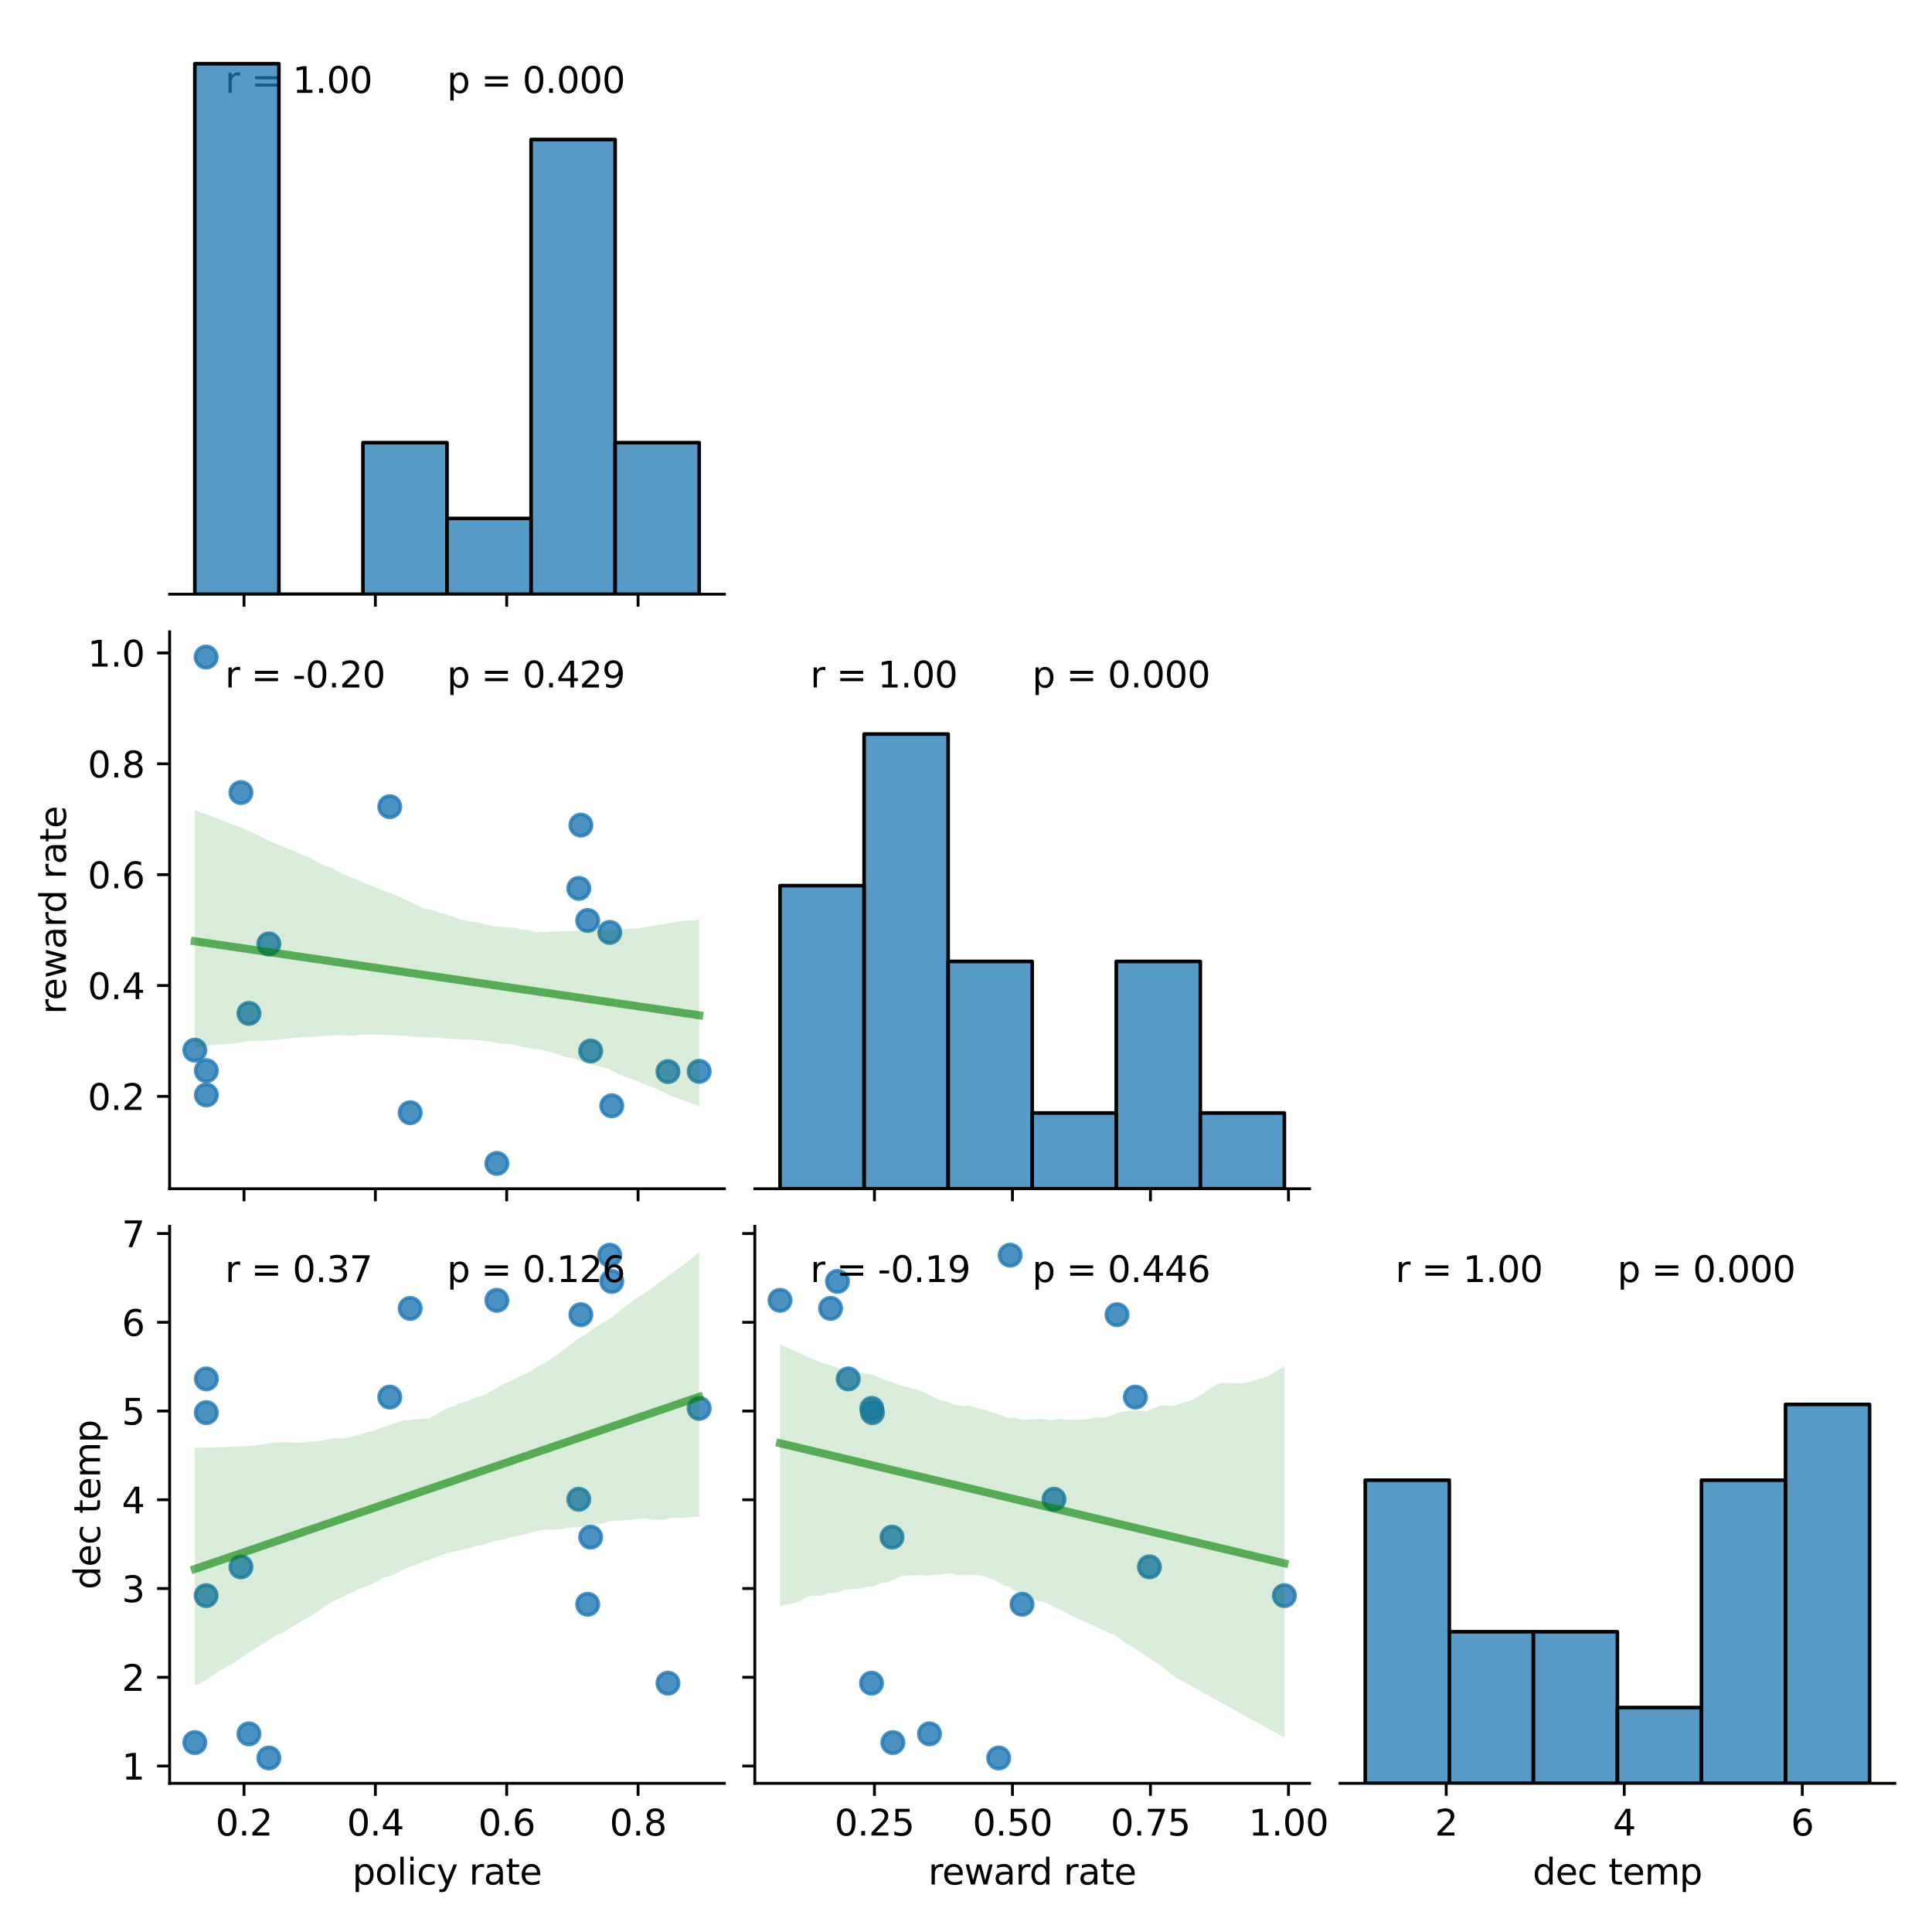 <?xml version="1.0" encoding="utf-8" standalone="no"?>
<!DOCTYPE svg PUBLIC "-//W3C//DTD SVG 1.1//EN"
  "http://www.w3.org/Graphics/SVG/1.1/DTD/svg11.dtd">
<svg xmlns:xlink="http://www.w3.org/1999/xlink" width="540pt" height="540pt" viewBox="0 0 540 540" xmlns="http://www.w3.org/2000/svg" version="1.1">
 <defs>
  <style type="text/css">*{stroke-linejoin: round; stroke-linecap: butt}</style>
 </defs>
 <g id="figure_1">
  <g id="patch_1">
   <path d="M 0 540 
L 540 540 
L 540 0 
L 0 0 
z
" style="fill: #ffffff"/>
  </g>
  <g id="axes_1">
   <g id="patch_2">
    <path d="M 47.41 166.081 
L 202.473 166.081 
L 202.473 10.4 
L 47.41 10.4 
z
" style="fill: #ffffff"/>
   </g>
   <g id="matplotlib.axis_1">
    <g id="xtick_1">
     <g id="line2d_1">
      <defs>
       <path id="m5244ea5b30" d="M 0 0 
L 0 3.5 
" style="stroke: #000000; stroke-width: 0.8"/>
      </defs>
      <g>
       <use xlink:href="#m5244ea5b30" x="68.203" y="166.081" style="stroke: #000000; stroke-width: 0.8"/>
      </g>
     </g>
    </g>
    <g id="xtick_2">
     <g id="line2d_2">
      <g>
       <use xlink:href="#m5244ea5b30" x="104.915" y="166.081" style="stroke: #000000; stroke-width: 0.8"/>
      </g>
     </g>
    </g>
    <g id="xtick_3">
     <g id="line2d_3">
      <g>
       <use xlink:href="#m5244ea5b30" x="141.626" y="166.081" style="stroke: #000000; stroke-width: 0.8"/>
      </g>
     </g>
    </g>
    <g id="xtick_4">
     <g id="line2d_4">
      <g>
       <use xlink:href="#m5244ea5b30" x="178.338" y="166.081" style="stroke: #000000; stroke-width: 0.8"/>
      </g>
     </g>
    </g>
   </g>
   <g id="patch_3">
    <path d="M 47.41 166.081 
L 202.473 166.081 
" style="fill: none; stroke: #000000; stroke-width: 0.8; stroke-linejoin: miter; stroke-linecap: square"/>
   </g>
   <g id="text_1">
    <!-- r = 1.00  -->
    <g transform="translate(62.916 25.968) scale(0.1 -0.1)">
     <defs>
      <path id="DejaVuSans-72" d="M 2631 2963 
Q 2534 3019 2420 3045 
Q 2306 3072 2169 3072 
Q 1681 3072 1420 2755 
Q 1159 2438 1159 1844 
L 1159 0 
L 581 0 
L 581 3500 
L 1159 3500 
L 1159 2956 
Q 1341 3275 1631 3429 
Q 1922 3584 2338 3584 
Q 2397 3584 2469 3576 
Q 2541 3569 2628 3553 
L 2631 2963 
z
" transform="scale(0.016)"/>
      <path id="DejaVuSans-20" transform="scale(0.016)"/>
      <path id="DejaVuSans-3d" d="M 678 2906 
L 4684 2906 
L 4684 2381 
L 678 2381 
L 678 2906 
z
M 678 1631 
L 4684 1631 
L 4684 1100 
L 678 1100 
L 678 1631 
z
" transform="scale(0.016)"/>
      <path id="DejaVuSans-31" d="M 794 531 
L 1825 531 
L 1825 4091 
L 703 3866 
L 703 4441 
L 1819 4666 
L 2450 4666 
L 2450 531 
L 3481 531 
L 3481 0 
L 794 0 
L 794 531 
z
" transform="scale(0.016)"/>
      <path id="DejaVuSans-2e" d="M 684 794 
L 1344 794 
L 1344 0 
L 684 0 
L 684 794 
z
" transform="scale(0.016)"/>
      <path id="DejaVuSans-30" d="M 2034 4250 
Q 1547 4250 1301 3770 
Q 1056 3291 1056 2328 
Q 1056 1369 1301 889 
Q 1547 409 2034 409 
Q 2525 409 2770 889 
Q 3016 1369 3016 2328 
Q 3016 3291 2770 3770 
Q 2525 4250 2034 4250 
z
M 2034 4750 
Q 2819 4750 3233 4129 
Q 3647 3509 3647 2328 
Q 3647 1150 3233 529 
Q 2819 -91 2034 -91 
Q 1250 -91 836 529 
Q 422 1150 422 2328 
Q 422 3509 836 4129 
Q 1250 4750 2034 4750 
z
" transform="scale(0.016)"/>
     </defs>
     <use xlink:href="#DejaVuSans-72"/>
     <use xlink:href="#DejaVuSans-20" x="41.113"/>
     <use xlink:href="#DejaVuSans-3d" x="72.9"/>
     <use xlink:href="#DejaVuSans-20" x="156.689"/>
     <use xlink:href="#DejaVuSans-31" x="188.477"/>
     <use xlink:href="#DejaVuSans-2e" x="252.1"/>
     <use xlink:href="#DejaVuSans-30" x="283.887"/>
     <use xlink:href="#DejaVuSans-30" x="347.51"/>
     <use xlink:href="#DejaVuSans-20" x="411.133"/>
    </g>
   </g>
   <g id="text_2">
    <!-- p = 0.000 -->
    <g transform="translate(124.942 25.968) scale(0.1 -0.1)">
     <defs>
      <path id="DejaVuSans-70" d="M 1159 525 
L 1159 -1331 
L 581 -1331 
L 581 3500 
L 1159 3500 
L 1159 2969 
Q 1341 3281 1617 3432 
Q 1894 3584 2278 3584 
Q 2916 3584 3314 3078 
Q 3713 2572 3713 1747 
Q 3713 922 3314 415 
Q 2916 -91 2278 -91 
Q 1894 -91 1617 61 
Q 1341 213 1159 525 
z
M 3116 1747 
Q 3116 2381 2855 2742 
Q 2594 3103 2138 3103 
Q 1681 3103 1420 2742 
Q 1159 2381 1159 1747 
Q 1159 1113 1420 752 
Q 1681 391 2138 391 
Q 2594 391 2855 752 
Q 3116 1113 3116 1747 
z
" transform="scale(0.016)"/>
     </defs>
     <use xlink:href="#DejaVuSans-70"/>
     <use xlink:href="#DejaVuSans-20" x="63.477"/>
     <use xlink:href="#DejaVuSans-3d" x="95.264"/>
     <use xlink:href="#DejaVuSans-20" x="179.053"/>
     <use xlink:href="#DejaVuSans-30" x="210.84"/>
     <use xlink:href="#DejaVuSans-2e" x="274.463"/>
     <use xlink:href="#DejaVuSans-30" x="306.25"/>
     <use xlink:href="#DejaVuSans-30" x="369.873"/>
     <use xlink:href="#DejaVuSans-30" x="433.496"/>
    </g>
   </g>
  </g>
  <g id="axes_2">
   <g id="patch_4">
    <path d="M 47.41 332.261 
L 202.473 332.261 
L 202.473 176.579 
L 47.41 176.579 
z
" style="fill: #ffffff"/>
   </g>
   <g id="PathCollection_1">
    <defs>
     <path id="mf54804b641" d="M 0 3 
C 0.796 3 1.559 2.684 2.121 2.121 
C 2.684 1.559 3 0.796 3 0 
C 3 -0.796 2.684 -1.559 2.121 -2.121 
C 1.559 -2.684 0.796 -3 0 -3 
C -0.796 -3 -1.559 -2.684 -2.121 -2.121 
C -2.684 -1.559 -3 -0.796 -3 0 
C -3 0.796 -2.684 1.559 -2.121 2.121 
C -1.559 2.684 -0.796 3 0 3 
z
" style="stroke: #1f77b4; stroke-opacity: 0.8"/>
    </defs>
    <g clip-path="url(#p341fb0662b)">
     <use xlink:href="#mf54804b641" x="57.616" y="183.656" style="fill: #1f77b4; fill-opacity: 0.8; stroke: #1f77b4; stroke-opacity: 0.8"/>
     <use xlink:href="#mf54804b641" x="108.942" y="225.472" style="fill: #1f77b4; fill-opacity: 0.8; stroke: #1f77b4; stroke-opacity: 0.8"/>
     <use xlink:href="#mf54804b641" x="67.338" y="221.526" style="fill: #1f77b4; fill-opacity: 0.8; stroke: #1f77b4; stroke-opacity: 0.8"/>
     <use xlink:href="#mf54804b641" x="170.426" y="260.611" style="fill: #1f77b4; fill-opacity: 0.8; stroke: #1f77b4; stroke-opacity: 0.8"/>
     <use xlink:href="#mf54804b641" x="75.143" y="263.825" style="fill: #1f77b4; fill-opacity: 0.8; stroke: #1f77b4; stroke-opacity: 0.8"/>
     <use xlink:href="#mf54804b641" x="57.663" y="299.254" style="fill: #1f77b4; fill-opacity: 0.8; stroke: #1f77b4; stroke-opacity: 0.8"/>
     <use xlink:href="#mf54804b641" x="195.425" y="299.442" style="fill: #1f77b4; fill-opacity: 0.8; stroke: #1f77b4; stroke-opacity: 0.8"/>
     <use xlink:href="#mf54804b641" x="165.092" y="293.757" style="fill: #1f77b4; fill-opacity: 0.8; stroke: #1f77b4; stroke-opacity: 0.8"/>
     <use xlink:href="#mf54804b641" x="162.359" y="230.624" style="fill: #1f77b4; fill-opacity: 0.8; stroke: #1f77b4; stroke-opacity: 0.8"/>
     <use xlink:href="#mf54804b641" x="57.678" y="306.046" style="fill: #1f77b4; fill-opacity: 0.8; stroke: #1f77b4; stroke-opacity: 0.8"/>
     <use xlink:href="#mf54804b641" x="114.644" y="311.005" style="fill: #1f77b4; fill-opacity: 0.8; stroke: #1f77b4; stroke-opacity: 0.8"/>
     <use xlink:href="#mf54804b641" x="138.868" y="325.184" style="fill: #1f77b4; fill-opacity: 0.8; stroke: #1f77b4; stroke-opacity: 0.8"/>
     <use xlink:href="#mf54804b641" x="161.77" y="248.303" style="fill: #1f77b4; fill-opacity: 0.8; stroke: #1f77b4; stroke-opacity: 0.8"/>
     <use xlink:href="#mf54804b641" x="54.458" y="293.519" style="fill: #1f77b4; fill-opacity: 0.8; stroke: #1f77b4; stroke-opacity: 0.8"/>
     <use xlink:href="#mf54804b641" x="164.257" y="257.277" style="fill: #1f77b4; fill-opacity: 0.8; stroke: #1f77b4; stroke-opacity: 0.8"/>
     <use xlink:href="#mf54804b641" x="170.989" y="309.064" style="fill: #1f77b4; fill-opacity: 0.8; stroke: #1f77b4; stroke-opacity: 0.8"/>
     <use xlink:href="#mf54804b641" x="186.699" y="299.515" style="fill: #1f77b4; fill-opacity: 0.8; stroke: #1f77b4; stroke-opacity: 0.8"/>
     <use xlink:href="#mf54804b641" x="69.583" y="283.244" style="fill: #1f77b4; fill-opacity: 0.8; stroke: #1f77b4; stroke-opacity: 0.8"/>
    </g>
   </g>
   <g id="PolyCollection_1">
    <path d="M 54.458 226.471 
L 54.458 292.962 
L 55.882 292.694 
L 57.306 292.426 
L 58.73 292.173 
L 60.154 292.056 
L 61.578 291.94 
L 63.002 291.823 
L 64.426 291.713 
L 65.85 291.583 
L 67.273 291.389 
L 68.697 291.048 
L 70.121 290.991 
L 71.545 290.877 
L 72.969 290.847 
L 74.393 290.817 
L 75.817 290.766 
L 77.241 290.651 
L 78.665 290.508 
L 80.089 290.327 
L 81.513 290.15 
L 82.936 290.008 
L 84.36 289.81 
L 85.784 289.876 
L 87.208 289.835 
L 88.632 289.718 
L 90.056 289.596 
L 91.48 289.488 
L 92.904 289.447 
L 94.328 289.31 
L 95.752 289.386 
L 97.176 289.455 
L 98.599 289.525 
L 100.023 289.36 
L 101.447 289.199 
L 102.871 289.184 
L 104.295 289.115 
L 105.719 289.153 
L 107.143 289.244 
L 108.567 289.34 
L 109.991 289.293 
L 111.415 289.484 
L 112.838 289.449 
L 114.262 289.612 
L 115.686 289.779 
L 117.11 289.831 
L 118.534 289.915 
L 119.958 289.954 
L 121.382 289.965 
L 122.806 290.016 
L 124.23 290.256 
L 125.654 290.357 
L 127.078 290.427 
L 128.501 290.514 
L 129.925 290.58 
L 131.349 290.477 
L 132.773 290.676 
L 134.197 290.742 
L 135.621 290.974 
L 137.045 291.143 
L 138.469 291.407 
L 139.893 291.67 
L 141.317 291.752 
L 142.74 291.849 
L 144.164 292.136 
L 145.588 292.512 
L 147.012 292.718 
L 148.436 293.047 
L 149.86 293.211 
L 151.284 293.409 
L 152.708 293.77 
L 154.132 294.136 
L 155.556 294.562 
L 156.98 295.033 
L 158.403 295.557 
L 159.827 295.768 
L 161.251 296.142 
L 162.675 296.924 
L 164.099 297.13 
L 165.523 297.626 
L 166.947 297.952 
L 168.371 298.287 
L 169.795 298.627 
L 171.219 299.323 
L 172.643 300.103 
L 174.066 300.725 
L 175.49 301.248 
L 176.914 301.763 
L 178.338 302.277 
L 179.762 302.881 
L 181.186 303.456 
L 182.61 303.896 
L 184.034 304.613 
L 185.458 305.311 
L 186.882 306.023 
L 188.305 306.549 
L 189.729 307.076 
L 191.153 307.595 
L 192.577 308.114 
L 194.001 308.632 
L 195.425 309.236 
L 195.425 256.963 
L 195.425 256.963 
L 194.001 257.208 
L 192.577 257.288 
L 191.153 257.369 
L 189.729 257.594 
L 188.305 257.83 
L 186.882 258.07 
L 185.458 258.311 
L 184.034 258.56 
L 182.61 258.788 
L 181.186 259.025 
L 179.762 259.262 
L 178.338 259.498 
L 176.914 259.564 
L 175.49 259.634 
L 174.066 259.742 
L 172.643 259.982 
L 171.219 259.937 
L 169.795 259.951 
L 168.371 259.869 
L 166.947 259.918 
L 165.523 259.86 
L 164.099 259.591 
L 162.675 259.919 
L 161.251 260.238 
L 159.827 260.237 
L 158.403 260.221 
L 156.98 260.28 
L 155.556 260.324 
L 154.132 260.37 
L 152.708 260.424 
L 151.284 260.407 
L 149.86 260.524 
L 148.436 260.188 
L 147.012 259.821 
L 145.588 259.805 
L 144.164 259.399 
L 142.74 259.238 
L 141.317 259.19 
L 139.893 259.023 
L 138.469 258.969 
L 137.045 258.691 
L 135.621 258.401 
L 134.197 257.936 
L 132.773 257.714 
L 131.349 257.571 
L 129.925 257.275 
L 128.501 256.895 
L 127.078 256.403 
L 125.654 255.986 
L 124.23 255.399 
L 122.806 255.183 
L 121.382 254.467 
L 119.958 254.142 
L 118.534 253.947 
L 117.11 253.266 
L 115.686 252.585 
L 114.262 251.905 
L 112.838 251.224 
L 111.415 250.544 
L 109.991 249.963 
L 108.567 249.463 
L 107.143 248.959 
L 105.719 248.322 
L 104.295 247.778 
L 102.871 247.234 
L 101.447 246.675 
L 100.023 245.992 
L 98.599 245.354 
L 97.176 244.843 
L 95.752 244.216 
L 94.328 243.573 
L 92.904 242.708 
L 91.48 242.189 
L 90.056 241.677 
L 88.632 240.951 
L 87.208 240.083 
L 85.784 239.398 
L 84.36 238.806 
L 82.936 238.219 
L 81.513 237.632 
L 80.089 237.044 
L 78.665 236.457 
L 77.241 235.87 
L 75.817 235.283 
L 74.393 234.647 
L 72.969 233.946 
L 71.545 233.245 
L 70.121 232.545 
L 68.697 231.916 
L 67.273 231.322 
L 65.85 230.733 
L 64.426 230.228 
L 63.002 229.614 
L 61.578 229.089 
L 60.154 228.567 
L 58.73 228.003 
L 57.306 227.486 
L 55.882 226.991 
L 54.458 226.471 
z
" clip-path="url(#p341fb0662b)" style="fill: #008000; fill-opacity: 0.15"/>
   </g>
   <g id="matplotlib.axis_2">
    <g id="xtick_5">
     <g id="line2d_5">
      <g>
       <use xlink:href="#m5244ea5b30" x="68.203" y="332.261" style="stroke: #000000; stroke-width: 0.8"/>
      </g>
     </g>
    </g>
    <g id="xtick_6">
     <g id="line2d_6">
      <g>
       <use xlink:href="#m5244ea5b30" x="104.915" y="332.261" style="stroke: #000000; stroke-width: 0.8"/>
      </g>
     </g>
    </g>
    <g id="xtick_7">
     <g id="line2d_7">
      <g>
       <use xlink:href="#m5244ea5b30" x="141.626" y="332.261" style="stroke: #000000; stroke-width: 0.8"/>
      </g>
     </g>
    </g>
    <g id="xtick_8">
     <g id="line2d_8">
      <g>
       <use xlink:href="#m5244ea5b30" x="178.338" y="332.261" style="stroke: #000000; stroke-width: 0.8"/>
      </g>
     </g>
    </g>
   </g>
   <g id="matplotlib.axis_3">
    <g id="ytick_1">
     <g id="line2d_9">
      <defs>
       <path id="mb03ec54bfe" d="M 0 0 
L -3.5 0 
" style="stroke: #000000; stroke-width: 0.8"/>
      </defs>
      <g>
       <use xlink:href="#mb03ec54bfe" x="47.41" y="306.436" style="stroke: #000000; stroke-width: 0.8"/>
      </g>
     </g>
     <g id="text_3">
      <!-- 0.2 -->
      <g transform="translate(24.507 310.235) scale(0.1 -0.1)">
       <defs>
        <path id="DejaVuSans-32" d="M 1228 531 
L 3431 531 
L 3431 0 
L 469 0 
L 469 531 
Q 828 903 1448 1529 
Q 2069 2156 2228 2338 
Q 2531 2678 2651 2914 
Q 2772 3150 2772 3378 
Q 2772 3750 2511 3984 
Q 2250 4219 1831 4219 
Q 1534 4219 1204 4116 
Q 875 4013 500 3803 
L 500 4441 
Q 881 4594 1212 4672 
Q 1544 4750 1819 4750 
Q 2544 4750 2975 4387 
Q 3406 4025 3406 3419 
Q 3406 3131 3298 2873 
Q 3191 2616 2906 2266 
Q 2828 2175 2409 1742 
Q 1991 1309 1228 531 
z
" transform="scale(0.016)"/>
       </defs>
       <use xlink:href="#DejaVuSans-30"/>
       <use xlink:href="#DejaVuSans-2e" x="63.623"/>
       <use xlink:href="#DejaVuSans-32" x="95.41"/>
      </g>
     </g>
    </g>
    <g id="ytick_2">
     <g id="line2d_10">
      <g>
       <use xlink:href="#mb03ec54bfe" x="47.41" y="275.454" style="stroke: #000000; stroke-width: 0.8"/>
      </g>
     </g>
     <g id="text_4">
      <!-- 0.4 -->
      <g transform="translate(24.507 279.253) scale(0.1 -0.1)">
       <defs>
        <path id="DejaVuSans-34" d="M 2419 4116 
L 825 1625 
L 2419 1625 
L 2419 4116 
z
M 2253 4666 
L 3047 4666 
L 3047 1625 
L 3713 1625 
L 3713 1100 
L 3047 1100 
L 3047 0 
L 2419 0 
L 2419 1100 
L 313 1100 
L 313 1709 
L 2253 4666 
z
" transform="scale(0.016)"/>
       </defs>
       <use xlink:href="#DejaVuSans-30"/>
       <use xlink:href="#DejaVuSans-2e" x="63.623"/>
       <use xlink:href="#DejaVuSans-34" x="95.41"/>
      </g>
     </g>
    </g>
    <g id="ytick_3">
     <g id="line2d_11">
      <g>
       <use xlink:href="#mb03ec54bfe" x="47.41" y="244.471" style="stroke: #000000; stroke-width: 0.8"/>
      </g>
     </g>
     <g id="text_5">
      <!-- 0.6 -->
      <g transform="translate(24.507 248.271) scale(0.1 -0.1)">
       <defs>
        <path id="DejaVuSans-36" d="M 2113 2584 
Q 1688 2584 1439 2293 
Q 1191 2003 1191 1497 
Q 1191 994 1439 701 
Q 1688 409 2113 409 
Q 2538 409 2786 701 
Q 3034 994 3034 1497 
Q 3034 2003 2786 2293 
Q 2538 2584 2113 2584 
z
M 3366 4563 
L 3366 3988 
Q 3128 4100 2886 4159 
Q 2644 4219 2406 4219 
Q 1781 4219 1451 3797 
Q 1122 3375 1075 2522 
Q 1259 2794 1537 2939 
Q 1816 3084 2150 3084 
Q 2853 3084 3261 2657 
Q 3669 2231 3669 1497 
Q 3669 778 3244 343 
Q 2819 -91 2113 -91 
Q 1303 -91 875 529 
Q 447 1150 447 2328 
Q 447 3434 972 4092 
Q 1497 4750 2381 4750 
Q 2619 4750 2861 4703 
Q 3103 4656 3366 4563 
z
" transform="scale(0.016)"/>
       </defs>
       <use xlink:href="#DejaVuSans-30"/>
       <use xlink:href="#DejaVuSans-2e" x="63.623"/>
       <use xlink:href="#DejaVuSans-36" x="95.41"/>
      </g>
     </g>
    </g>
    <g id="ytick_4">
     <g id="line2d_12">
      <g>
       <use xlink:href="#mb03ec54bfe" x="47.41" y="213.489" style="stroke: #000000; stroke-width: 0.8"/>
      </g>
     </g>
     <g id="text_6">
      <!-- 0.8 -->
      <g transform="translate(24.507 217.288) scale(0.1 -0.1)">
       <defs>
        <path id="DejaVuSans-38" d="M 2034 2216 
Q 1584 2216 1326 1975 
Q 1069 1734 1069 1313 
Q 1069 891 1326 650 
Q 1584 409 2034 409 
Q 2484 409 2743 651 
Q 3003 894 3003 1313 
Q 3003 1734 2745 1975 
Q 2488 2216 2034 2216 
z
M 1403 2484 
Q 997 2584 770 2862 
Q 544 3141 544 3541 
Q 544 4100 942 4425 
Q 1341 4750 2034 4750 
Q 2731 4750 3128 4425 
Q 3525 4100 3525 3541 
Q 3525 3141 3298 2862 
Q 3072 2584 2669 2484 
Q 3125 2378 3379 2068 
Q 3634 1759 3634 1313 
Q 3634 634 3220 271 
Q 2806 -91 2034 -91 
Q 1263 -91 848 271 
Q 434 634 434 1313 
Q 434 1759 690 2068 
Q 947 2378 1403 2484 
z
M 1172 3481 
Q 1172 3119 1398 2916 
Q 1625 2713 2034 2713 
Q 2441 2713 2670 2916 
Q 2900 3119 2900 3481 
Q 2900 3844 2670 4047 
Q 2441 4250 2034 4250 
Q 1625 4250 1398 4047 
Q 1172 3844 1172 3481 
z
" transform="scale(0.016)"/>
       </defs>
       <use xlink:href="#DejaVuSans-30"/>
       <use xlink:href="#DejaVuSans-2e" x="63.623"/>
       <use xlink:href="#DejaVuSans-38" x="95.41"/>
      </g>
     </g>
    </g>
    <g id="ytick_5">
     <g id="line2d_13">
      <g>
       <use xlink:href="#mb03ec54bfe" x="47.41" y="182.506" style="stroke: #000000; stroke-width: 0.8"/>
      </g>
     </g>
     <g id="text_7">
      <!-- 1.0 -->
      <g transform="translate(24.507 186.306) scale(0.1 -0.1)">
       <use xlink:href="#DejaVuSans-31"/>
       <use xlink:href="#DejaVuSans-2e" x="63.623"/>
       <use xlink:href="#DejaVuSans-30" x="95.41"/>
      </g>
     </g>
    </g>
    <g id="text_8">
     <!-- reward rate -->
     <g transform="translate(18.427 283.48) rotate(-90) scale(0.1 -0.1)">
      <defs>
       <path id="DejaVuSans-65" d="M 3597 1894 
L 3597 1613 
L 953 1613 
Q 991 1019 1311 708 
Q 1631 397 2203 397 
Q 2534 397 2845 478 
Q 3156 559 3463 722 
L 3463 178 
Q 3153 47 2828 -22 
Q 2503 -91 2169 -91 
Q 1331 -91 842 396 
Q 353 884 353 1716 
Q 353 2575 817 3079 
Q 1281 3584 2069 3584 
Q 2775 3584 3186 3129 
Q 3597 2675 3597 1894 
z
M 3022 2063 
Q 3016 2534 2758 2815 
Q 2500 3097 2075 3097 
Q 1594 3097 1305 2825 
Q 1016 2553 972 2059 
L 3022 2063 
z
" transform="scale(0.016)"/>
       <path id="DejaVuSans-77" d="M 269 3500 
L 844 3500 
L 1563 769 
L 2278 3500 
L 2956 3500 
L 3675 769 
L 4391 3500 
L 4966 3500 
L 4050 0 
L 3372 0 
L 2619 2869 
L 1863 0 
L 1184 0 
L 269 3500 
z
" transform="scale(0.016)"/>
       <path id="DejaVuSans-61" d="M 2194 1759 
Q 1497 1759 1228 1600 
Q 959 1441 959 1056 
Q 959 750 1161 570 
Q 1363 391 1709 391 
Q 2188 391 2477 730 
Q 2766 1069 2766 1631 
L 2766 1759 
L 2194 1759 
z
M 3341 1997 
L 3341 0 
L 2766 0 
L 2766 531 
Q 2569 213 2275 61 
Q 1981 -91 1556 -91 
Q 1019 -91 701 211 
Q 384 513 384 1019 
Q 384 1609 779 1909 
Q 1175 2209 1959 2209 
L 2766 2209 
L 2766 2266 
Q 2766 2663 2505 2880 
Q 2244 3097 1772 3097 
Q 1472 3097 1187 3025 
Q 903 2953 641 2809 
L 641 3341 
Q 956 3463 1253 3523 
Q 1550 3584 1831 3584 
Q 2591 3584 2966 3190 
Q 3341 2797 3341 1997 
z
" transform="scale(0.016)"/>
       <path id="DejaVuSans-64" d="M 2906 2969 
L 2906 4863 
L 3481 4863 
L 3481 0 
L 2906 0 
L 2906 525 
Q 2725 213 2448 61 
Q 2172 -91 1784 -91 
Q 1150 -91 751 415 
Q 353 922 353 1747 
Q 353 2572 751 3078 
Q 1150 3584 1784 3584 
Q 2172 3584 2448 3432 
Q 2725 3281 2906 2969 
z
M 947 1747 
Q 947 1113 1208 752 
Q 1469 391 1925 391 
Q 2381 391 2643 752 
Q 2906 1113 2906 1747 
Q 2906 2381 2643 2742 
Q 2381 3103 1925 3103 
Q 1469 3103 1208 2742 
Q 947 2381 947 1747 
z
" transform="scale(0.016)"/>
       <path id="DejaVuSans-74" d="M 1172 4494 
L 1172 3500 
L 2356 3500 
L 2356 3053 
L 1172 3053 
L 1172 1153 
Q 1172 725 1289 603 
Q 1406 481 1766 481 
L 2356 481 
L 2356 0 
L 1766 0 
Q 1100 0 847 248 
Q 594 497 594 1153 
L 594 3053 
L 172 3053 
L 172 3500 
L 594 3500 
L 594 4494 
L 1172 4494 
z
" transform="scale(0.016)"/>
      </defs>
      <use xlink:href="#DejaVuSans-72"/>
      <use xlink:href="#DejaVuSans-65" x="38.863"/>
      <use xlink:href="#DejaVuSans-77" x="100.387"/>
      <use xlink:href="#DejaVuSans-61" x="182.174"/>
      <use xlink:href="#DejaVuSans-72" x="243.453"/>
      <use xlink:href="#DejaVuSans-64" x="282.816"/>
      <use xlink:href="#DejaVuSans-20" x="346.293"/>
      <use xlink:href="#DejaVuSans-72" x="378.08"/>
      <use xlink:href="#DejaVuSans-61" x="419.193"/>
      <use xlink:href="#DejaVuSans-74" x="480.473"/>
      <use xlink:href="#DejaVuSans-65" x="519.682"/>
     </g>
    </g>
   </g>
   <g id="line2d_14">
    <path d="M 54.458 263.075 
L 55.882 263.284 
L 57.306 263.493 
L 58.73 263.702 
L 60.154 263.911 
L 61.578 264.12 
L 63.002 264.329 
L 64.426 264.538 
L 65.85 264.747 
L 67.273 264.956 
L 68.697 265.165 
L 70.121 265.374 
L 71.545 265.583 
L 72.969 265.792 
L 74.393 266.001 
L 75.817 266.211 
L 77.241 266.42 
L 78.665 266.629 
L 80.089 266.838 
L 81.513 267.047 
L 82.936 267.256 
L 84.36 267.465 
L 85.784 267.674 
L 87.208 267.883 
L 88.632 268.092 
L 90.056 268.301 
L 91.48 268.51 
L 92.904 268.719 
L 94.328 268.928 
L 95.752 269.137 
L 97.176 269.346 
L 98.599 269.555 
L 100.023 269.764 
L 101.447 269.973 
L 102.871 270.182 
L 104.295 270.391 
L 105.719 270.6 
L 107.143 270.809 
L 108.567 271.018 
L 109.991 271.227 
L 111.415 271.436 
L 112.838 271.645 
L 114.262 271.854 
L 115.686 272.064 
L 117.11 272.273 
L 118.534 272.482 
L 119.958 272.691 
L 121.382 272.9 
L 122.806 273.109 
L 124.23 273.318 
L 125.654 273.527 
L 127.078 273.736 
L 128.501 273.945 
L 129.925 274.154 
L 131.349 274.363 
L 132.773 274.572 
L 134.197 274.781 
L 135.621 274.99 
L 137.045 275.199 
L 138.469 275.408 
L 139.893 275.617 
L 141.317 275.826 
L 142.74 276.035 
L 144.164 276.244 
L 145.588 276.453 
L 147.012 276.662 
L 148.436 276.871 
L 149.86 277.08 
L 151.284 277.289 
L 152.708 277.498 
L 154.132 277.707 
L 155.556 277.917 
L 156.98 278.126 
L 158.403 278.335 
L 159.827 278.544 
L 161.251 278.753 
L 162.675 278.962 
L 164.099 279.171 
L 165.523 279.38 
L 166.947 279.589 
L 168.371 279.798 
L 169.795 280.007 
L 171.219 280.216 
L 172.643 280.425 
L 174.066 280.634 
L 175.49 280.843 
L 176.914 281.052 
L 178.338 281.261 
L 179.762 281.47 
L 181.186 281.679 
L 182.61 281.888 
L 184.034 282.097 
L 185.458 282.306 
L 186.882 282.515 
L 188.305 282.724 
L 189.729 282.933 
L 191.153 283.142 
L 192.577 283.351 
L 194.001 283.56 
L 195.425 283.77 
" clip-path="url(#p341fb0662b)" style="fill: none; stroke: #008000; stroke-opacity: 0.6; stroke-width: 2.25; stroke-linecap: square"/>
   </g>
   <g id="patch_5">
    <path d="M 47.41 332.261 
L 47.41 176.579 
" style="fill: none; stroke: #000000; stroke-width: 0.8; stroke-linejoin: miter; stroke-linecap: square"/>
   </g>
   <g id="patch_6">
    <path d="M 47.41 332.261 
L 202.473 332.261 
" style="fill: none; stroke: #000000; stroke-width: 0.8; stroke-linejoin: miter; stroke-linecap: square"/>
   </g>
   <g id="text_9">
    <!-- r = -0.20  -->
    <g transform="translate(62.916 192.147) scale(0.1 -0.1)">
     <defs>
      <path id="DejaVuSans-2d" d="M 313 2009 
L 1997 2009 
L 1997 1497 
L 313 1497 
L 313 2009 
z
" transform="scale(0.016)"/>
     </defs>
     <use xlink:href="#DejaVuSans-72"/>
     <use xlink:href="#DejaVuSans-20" x="41.113"/>
     <use xlink:href="#DejaVuSans-3d" x="72.9"/>
     <use xlink:href="#DejaVuSans-20" x="156.689"/>
     <use xlink:href="#DejaVuSans-2d" x="188.477"/>
     <use xlink:href="#DejaVuSans-30" x="224.561"/>
     <use xlink:href="#DejaVuSans-2e" x="288.184"/>
     <use xlink:href="#DejaVuSans-32" x="319.971"/>
     <use xlink:href="#DejaVuSans-30" x="383.594"/>
     <use xlink:href="#DejaVuSans-20" x="447.217"/>
    </g>
   </g>
   <g id="text_10">
    <!-- p = 0.429 -->
    <g transform="translate(124.942 192.147) scale(0.1 -0.1)">
     <defs>
      <path id="DejaVuSans-39" d="M 703 97 
L 703 672 
Q 941 559 1184 500 
Q 1428 441 1663 441 
Q 2288 441 2617 861 
Q 2947 1281 2994 2138 
Q 2813 1869 2534 1725 
Q 2256 1581 1919 1581 
Q 1219 1581 811 2004 
Q 403 2428 403 3163 
Q 403 3881 828 4315 
Q 1253 4750 1959 4750 
Q 2769 4750 3195 4129 
Q 3622 3509 3622 2328 
Q 3622 1225 3098 567 
Q 2575 -91 1691 -91 
Q 1453 -91 1209 -44 
Q 966 3 703 97 
z
M 1959 2075 
Q 2384 2075 2632 2365 
Q 2881 2656 2881 3163 
Q 2881 3666 2632 3958 
Q 2384 4250 1959 4250 
Q 1534 4250 1286 3958 
Q 1038 3666 1038 3163 
Q 1038 2656 1286 2365 
Q 1534 2075 1959 2075 
z
" transform="scale(0.016)"/>
     </defs>
     <use xlink:href="#DejaVuSans-70"/>
     <use xlink:href="#DejaVuSans-20" x="63.477"/>
     <use xlink:href="#DejaVuSans-3d" x="95.264"/>
     <use xlink:href="#DejaVuSans-20" x="179.053"/>
     <use xlink:href="#DejaVuSans-30" x="210.84"/>
     <use xlink:href="#DejaVuSans-2e" x="274.463"/>
     <use xlink:href="#DejaVuSans-34" x="306.25"/>
     <use xlink:href="#DejaVuSans-32" x="369.873"/>
     <use xlink:href="#DejaVuSans-39" x="433.496"/>
    </g>
   </g>
  </g>
  <g id="axes_3">
   <g id="patch_7">
    <path d="M 210.973 332.261 
L 366.037 332.261 
L 366.037 176.579 
L 210.973 176.579 
z
" style="fill: #ffffff"/>
   </g>
   <g id="matplotlib.axis_4">
    <g id="xtick_9">
     <g id="line2d_15">
      <g>
       <use xlink:href="#m5244ea5b30" x="244.41" y="332.261" style="stroke: #000000; stroke-width: 0.8"/>
      </g>
     </g>
    </g>
    <g id="xtick_10">
     <g id="line2d_16">
      <g>
       <use xlink:href="#m5244ea5b30" x="282.984" y="332.261" style="stroke: #000000; stroke-width: 0.8"/>
      </g>
     </g>
    </g>
    <g id="xtick_11">
     <g id="line2d_17">
      <g>
       <use xlink:href="#m5244ea5b30" x="321.559" y="332.261" style="stroke: #000000; stroke-width: 0.8"/>
      </g>
     </g>
    </g>
    <g id="xtick_12">
     <g id="line2d_18">
      <g>
       <use xlink:href="#m5244ea5b30" x="360.133" y="332.261" style="stroke: #000000; stroke-width: 0.8"/>
      </g>
     </g>
    </g>
   </g>
   <g id="patch_8">
    <path d="M 210.973 332.261 
L 366.037 332.261 
" style="fill: none; stroke: #000000; stroke-width: 0.8; stroke-linejoin: miter; stroke-linecap: square"/>
   </g>
   <g id="text_11">
    <!-- r = 1.00  -->
    <g transform="translate(226.48 192.147) scale(0.1 -0.1)">
     <use xlink:href="#DejaVuSans-72"/>
     <use xlink:href="#DejaVuSans-20" x="41.113"/>
     <use xlink:href="#DejaVuSans-3d" x="72.9"/>
     <use xlink:href="#DejaVuSans-20" x="156.689"/>
     <use xlink:href="#DejaVuSans-31" x="188.477"/>
     <use xlink:href="#DejaVuSans-2e" x="252.1"/>
     <use xlink:href="#DejaVuSans-30" x="283.887"/>
     <use xlink:href="#DejaVuSans-30" x="347.51"/>
     <use xlink:href="#DejaVuSans-20" x="411.133"/>
    </g>
   </g>
   <g id="text_12">
    <!-- p = 0.000 -->
    <g transform="translate(288.505 192.147) scale(0.1 -0.1)">
     <use xlink:href="#DejaVuSans-70"/>
     <use xlink:href="#DejaVuSans-20" x="63.477"/>
     <use xlink:href="#DejaVuSans-3d" x="95.264"/>
     <use xlink:href="#DejaVuSans-20" x="179.053"/>
     <use xlink:href="#DejaVuSans-30" x="210.84"/>
     <use xlink:href="#DejaVuSans-2e" x="274.463"/>
     <use xlink:href="#DejaVuSans-30" x="306.25"/>
     <use xlink:href="#DejaVuSans-30" x="369.873"/>
     <use xlink:href="#DejaVuSans-30" x="433.496"/>
    </g>
   </g>
  </g>
  <g id="axes_4">
   <g id="patch_9">
    <path d="M 47.41 498.44 
L 202.473 498.44 
L 202.473 342.759 
L 47.41 342.759 
z
" style="fill: #ffffff"/>
   </g>
   <g id="PathCollection_2">
    <g clip-path="url(#p60074e55df)">
     <use xlink:href="#mf54804b641" x="57.616" y="445.98" style="fill: #1f77b4; fill-opacity: 0.8; stroke: #1f77b4; stroke-opacity: 0.8"/>
     <use xlink:href="#mf54804b641" x="108.942" y="390.491" style="fill: #1f77b4; fill-opacity: 0.8; stroke: #1f77b4; stroke-opacity: 0.8"/>
     <use xlink:href="#mf54804b641" x="67.338" y="437.947" style="fill: #1f77b4; fill-opacity: 0.8; stroke: #1f77b4; stroke-opacity: 0.8"/>
     <use xlink:href="#mf54804b641" x="170.426" y="350.835" style="fill: #1f77b4; fill-opacity: 0.8; stroke: #1f77b4; stroke-opacity: 0.8"/>
     <use xlink:href="#mf54804b641" x="75.143" y="491.364" style="fill: #1f77b4; fill-opacity: 0.8; stroke: #1f77b4; stroke-opacity: 0.8"/>
     <use xlink:href="#mf54804b641" x="57.663" y="394.833" style="fill: #1f77b4; fill-opacity: 0.8; stroke: #1f77b4; stroke-opacity: 0.8"/>
     <use xlink:href="#mf54804b641" x="195.425" y="393.65" style="fill: #1f77b4; fill-opacity: 0.8; stroke: #1f77b4; stroke-opacity: 0.8"/>
     <use xlink:href="#mf54804b641" x="165.092" y="429.633" style="fill: #1f77b4; fill-opacity: 0.8; stroke: #1f77b4; stroke-opacity: 0.8"/>
     <use xlink:href="#mf54804b641" x="162.359" y="367.461" style="fill: #1f77b4; fill-opacity: 0.8; stroke: #1f77b4; stroke-opacity: 0.8"/>
     <use xlink:href="#mf54804b641" x="57.678" y="385.409" style="fill: #1f77b4; fill-opacity: 0.8; stroke: #1f77b4; stroke-opacity: 0.8"/>
     <use xlink:href="#mf54804b641" x="114.644" y="365.702" style="fill: #1f77b4; fill-opacity: 0.8; stroke: #1f77b4; stroke-opacity: 0.8"/>
     <use xlink:href="#mf54804b641" x="138.868" y="363.441" style="fill: #1f77b4; fill-opacity: 0.8; stroke: #1f77b4; stroke-opacity: 0.8"/>
     <use xlink:href="#mf54804b641" x="161.77" y="419.052" style="fill: #1f77b4; fill-opacity: 0.8; stroke: #1f77b4; stroke-opacity: 0.8"/>
     <use xlink:href="#mf54804b641" x="54.458" y="487.048" style="fill: #1f77b4; fill-opacity: 0.8; stroke: #1f77b4; stroke-opacity: 0.8"/>
     <use xlink:href="#mf54804b641" x="164.257" y="448.397" style="fill: #1f77b4; fill-opacity: 0.8; stroke: #1f77b4; stroke-opacity: 0.8"/>
     <use xlink:href="#mf54804b641" x="170.989" y="358.162" style="fill: #1f77b4; fill-opacity: 0.8; stroke: #1f77b4; stroke-opacity: 0.8"/>
     <use xlink:href="#mf54804b641" x="186.699" y="470.455" style="fill: #1f77b4; fill-opacity: 0.8; stroke: #1f77b4; stroke-opacity: 0.8"/>
     <use xlink:href="#mf54804b641" x="69.583" y="484.616" style="fill: #1f77b4; fill-opacity: 0.8; stroke: #1f77b4; stroke-opacity: 0.8"/>
    </g>
   </g>
   <g id="PolyCollection_2">
    <path d="M 54.458 404.705 
L 54.458 471.176 
L 55.882 470.542 
L 57.306 469.614 
L 58.73 468.776 
L 60.154 467.868 
L 61.578 466.884 
L 63.002 466.11 
L 64.426 465.328 
L 65.85 464.404 
L 67.273 463.477 
L 68.697 462.477 
L 70.121 461.561 
L 71.545 460.646 
L 72.969 459.763 
L 74.393 458.838 
L 75.817 457.912 
L 77.241 456.987 
L 78.665 456.448 
L 80.089 455.732 
L 81.513 454.781 
L 82.936 453.941 
L 84.36 453.098 
L 85.784 452.255 
L 87.208 451.412 
L 88.632 450.568 
L 90.056 449.447 
L 91.48 448.6 
L 92.904 447.678 
L 94.328 446.979 
L 95.752 446.372 
L 97.176 445.542 
L 98.599 445.079 
L 100.023 444.257 
L 101.447 443.752 
L 102.871 443.243 
L 104.295 442.54 
L 105.719 441.95 
L 107.143 440.947 
L 108.567 440.612 
L 109.991 440.1 
L 111.415 439.33 
L 112.838 438.573 
L 114.262 438.04 
L 115.686 437.516 
L 117.11 436.963 
L 118.534 436.452 
L 119.958 435.94 
L 121.382 435.43 
L 122.806 434.918 
L 124.23 434.418 
L 125.654 433.97 
L 127.078 433.584 
L 128.501 433.265 
L 129.925 432.993 
L 131.349 432.75 
L 132.773 432.141 
L 134.197 431.968 
L 135.621 431.639 
L 137.045 431.138 
L 138.469 430.628 
L 139.893 430.474 
L 141.317 430.186 
L 142.74 429.675 
L 144.164 429.311 
L 145.588 429.118 
L 147.012 428.74 
L 148.436 428.377 
L 149.86 427.989 
L 151.284 427.618 
L 152.708 427.628 
L 154.132 427.509 
L 155.556 427.473 
L 156.98 427.413 
L 158.403 427.133 
L 159.827 426.93 
L 161.251 426.877 
L 162.675 426.687 
L 164.099 426.415 
L 165.523 426.143 
L 166.947 425.946 
L 168.371 425.832 
L 169.795 425.327 
L 171.219 425.087 
L 172.643 425.043 
L 174.066 425.013 
L 175.49 424.81 
L 176.914 424.799 
L 178.338 424.525 
L 179.762 424.406 
L 181.186 424.586 
L 182.61 424.765 
L 184.034 424.758 
L 185.458 424.734 
L 186.882 424.434 
L 188.305 424.152 
L 189.729 424.245 
L 191.153 424.246 
L 192.577 424.127 
L 194.001 424.006 
L 195.425 423.876 
L 195.425 349.835 
L 195.425 349.835 
L 194.001 351.143 
L 192.577 352.316 
L 191.153 353.377 
L 189.729 354.439 
L 188.305 355.5 
L 186.882 356.561 
L 185.458 357.588 
L 184.034 358.615 
L 182.61 359.74 
L 181.186 360.761 
L 179.762 361.702 
L 178.338 362.643 
L 176.914 363.636 
L 175.49 364.642 
L 174.066 365.651 
L 172.643 366.829 
L 171.219 368.029 
L 169.795 368.985 
L 168.371 369.681 
L 166.947 370.661 
L 165.523 371.627 
L 164.099 372.673 
L 162.675 373.541 
L 161.251 374.405 
L 159.827 375.512 
L 158.403 376.719 
L 156.98 377.729 
L 155.556 378.74 
L 154.132 379.717 
L 152.708 380.68 
L 151.284 381.342 
L 149.86 382.124 
L 148.436 383.158 
L 147.012 383.895 
L 145.588 384.554 
L 144.164 385.227 
L 142.74 386.002 
L 141.317 386.572 
L 139.893 387.404 
L 138.469 388.192 
L 137.045 388.943 
L 135.621 389.798 
L 134.197 390.239 
L 132.773 390.621 
L 131.349 391.271 
L 129.925 391.926 
L 128.501 392.107 
L 127.078 393.027 
L 125.654 393.321 
L 124.23 393.94 
L 122.806 394.814 
L 121.382 395.679 
L 119.958 396.432 
L 118.534 396.534 
L 117.11 396.663 
L 115.686 396.743 
L 114.262 396.958 
L 112.838 396.954 
L 111.415 397.424 
L 109.991 397.896 
L 108.567 398.369 
L 107.143 398.844 
L 105.719 399.392 
L 104.295 399.986 
L 102.871 400.261 
L 101.447 400.725 
L 100.023 401.181 
L 98.599 401.425 
L 97.176 401.746 
L 95.752 402.028 
L 94.328 402.011 
L 92.904 402.035 
L 91.48 402.286 
L 90.056 402.656 
L 88.632 402.808 
L 87.208 402.958 
L 85.784 403.075 
L 84.36 403.188 
L 82.936 403.18 
L 81.513 403.161 
L 80.089 403.033 
L 78.665 402.997 
L 77.241 403.114 
L 75.817 403.239 
L 74.393 403.5 
L 72.969 403.773 
L 71.545 403.968 
L 70.121 404.126 
L 68.697 404.19 
L 67.273 404.257 
L 65.85 404.306 
L 64.426 404.393 
L 63.002 404.462 
L 61.578 404.53 
L 60.154 404.564 
L 58.73 404.658 
L 57.306 404.54 
L 55.882 404.691 
L 54.458 404.705 
z
" clip-path="url(#p60074e55df)" style="fill: #008000; fill-opacity: 0.15"/>
   </g>
   <g id="matplotlib.axis_5">
    <g id="xtick_13">
     <g id="line2d_19">
      <g>
       <use xlink:href="#m5244ea5b30" x="68.203" y="498.44" style="stroke: #000000; stroke-width: 0.8"/>
      </g>
     </g>
     <g id="text_13">
      <!-- 0.2 -->
      <g transform="translate(60.252 513.038) scale(0.1 -0.1)">
       <use xlink:href="#DejaVuSans-30"/>
       <use xlink:href="#DejaVuSans-2e" x="63.623"/>
       <use xlink:href="#DejaVuSans-32" x="95.41"/>
      </g>
     </g>
    </g>
    <g id="xtick_14">
     <g id="line2d_20">
      <g>
       <use xlink:href="#m5244ea5b30" x="104.915" y="498.44" style="stroke: #000000; stroke-width: 0.8"/>
      </g>
     </g>
     <g id="text_14">
      <!-- 0.4 -->
      <g transform="translate(96.963 513.038) scale(0.1 -0.1)">
       <use xlink:href="#DejaVuSans-30"/>
       <use xlink:href="#DejaVuSans-2e" x="63.623"/>
       <use xlink:href="#DejaVuSans-34" x="95.41"/>
      </g>
     </g>
    </g>
    <g id="xtick_15">
     <g id="line2d_21">
      <g>
       <use xlink:href="#m5244ea5b30" x="141.626" y="498.44" style="stroke: #000000; stroke-width: 0.8"/>
      </g>
     </g>
     <g id="text_15">
      <!-- 0.6 -->
      <g transform="translate(133.675 513.038) scale(0.1 -0.1)">
       <use xlink:href="#DejaVuSans-30"/>
       <use xlink:href="#DejaVuSans-2e" x="63.623"/>
       <use xlink:href="#DejaVuSans-36" x="95.41"/>
      </g>
     </g>
    </g>
    <g id="xtick_16">
     <g id="line2d_22">
      <g>
       <use xlink:href="#m5244ea5b30" x="178.338" y="498.44" style="stroke: #000000; stroke-width: 0.8"/>
      </g>
     </g>
     <g id="text_16">
      <!-- 0.8 -->
      <g transform="translate(170.386 513.038) scale(0.1 -0.1)">
       <use xlink:href="#DejaVuSans-30"/>
       <use xlink:href="#DejaVuSans-2e" x="63.623"/>
       <use xlink:href="#DejaVuSans-38" x="95.41"/>
      </g>
     </g>
    </g>
    <g id="text_17">
     <!-- policy rate -->
     <g transform="translate(98.476 526.717) scale(0.1 -0.1)">
      <defs>
       <path id="DejaVuSans-6f" d="M 1959 3097 
Q 1497 3097 1228 2736 
Q 959 2375 959 1747 
Q 959 1119 1226 758 
Q 1494 397 1959 397 
Q 2419 397 2687 759 
Q 2956 1122 2956 1747 
Q 2956 2369 2687 2733 
Q 2419 3097 1959 3097 
z
M 1959 3584 
Q 2709 3584 3137 3096 
Q 3566 2609 3566 1747 
Q 3566 888 3137 398 
Q 2709 -91 1959 -91 
Q 1206 -91 779 398 
Q 353 888 353 1747 
Q 353 2609 779 3096 
Q 1206 3584 1959 3584 
z
" transform="scale(0.016)"/>
       <path id="DejaVuSans-6c" d="M 603 4863 
L 1178 4863 
L 1178 0 
L 603 0 
L 603 4863 
z
" transform="scale(0.016)"/>
       <path id="DejaVuSans-69" d="M 603 3500 
L 1178 3500 
L 1178 0 
L 603 0 
L 603 3500 
z
M 603 4863 
L 1178 4863 
L 1178 4134 
L 603 4134 
L 603 4863 
z
" transform="scale(0.016)"/>
       <path id="DejaVuSans-63" d="M 3122 3366 
L 3122 2828 
Q 2878 2963 2633 3030 
Q 2388 3097 2138 3097 
Q 1578 3097 1268 2742 
Q 959 2388 959 1747 
Q 959 1106 1268 751 
Q 1578 397 2138 397 
Q 2388 397 2633 464 
Q 2878 531 3122 666 
L 3122 134 
Q 2881 22 2623 -34 
Q 2366 -91 2075 -91 
Q 1284 -91 818 406 
Q 353 903 353 1747 
Q 353 2603 823 3093 
Q 1294 3584 2113 3584 
Q 2378 3584 2631 3529 
Q 2884 3475 3122 3366 
z
" transform="scale(0.016)"/>
       <path id="DejaVuSans-79" d="M 2059 -325 
Q 1816 -950 1584 -1140 
Q 1353 -1331 966 -1331 
L 506 -1331 
L 506 -850 
L 844 -850 
Q 1081 -850 1212 -737 
Q 1344 -625 1503 -206 
L 1606 56 
L 191 3500 
L 800 3500 
L 1894 763 
L 2988 3500 
L 3597 3500 
L 2059 -325 
z
" transform="scale(0.016)"/>
      </defs>
      <use xlink:href="#DejaVuSans-70"/>
      <use xlink:href="#DejaVuSans-6f" x="63.477"/>
      <use xlink:href="#DejaVuSans-6c" x="124.658"/>
      <use xlink:href="#DejaVuSans-69" x="152.441"/>
      <use xlink:href="#DejaVuSans-63" x="180.225"/>
      <use xlink:href="#DejaVuSans-79" x="235.205"/>
      <use xlink:href="#DejaVuSans-20" x="294.385"/>
      <use xlink:href="#DejaVuSans-72" x="326.172"/>
      <use xlink:href="#DejaVuSans-61" x="367.285"/>
      <use xlink:href="#DejaVuSans-74" x="428.564"/>
      <use xlink:href="#DejaVuSans-65" x="467.773"/>
     </g>
    </g>
   </g>
   <g id="matplotlib.axis_6">
    <g id="ytick_6">
     <g id="line2d_23">
      <g>
       <use xlink:href="#mb03ec54bfe" x="47.41" y="493.609" style="stroke: #000000; stroke-width: 0.8"/>
      </g>
     </g>
     <g id="text_18">
      <!-- 1 -->
      <g transform="translate(34.047 497.408) scale(0.1 -0.1)">
       <use xlink:href="#DejaVuSans-31"/>
      </g>
     </g>
    </g>
    <g id="ytick_7">
     <g id="line2d_24">
      <g>
       <use xlink:href="#mb03ec54bfe" x="47.41" y="468.804" style="stroke: #000000; stroke-width: 0.8"/>
      </g>
     </g>
     <g id="text_19">
      <!-- 2 -->
      <g transform="translate(34.047 472.603) scale(0.1 -0.1)">
       <use xlink:href="#DejaVuSans-32"/>
      </g>
     </g>
    </g>
    <g id="ytick_8">
     <g id="line2d_25">
      <g>
       <use xlink:href="#mb03ec54bfe" x="47.41" y="443.998" style="stroke: #000000; stroke-width: 0.8"/>
      </g>
     </g>
     <g id="text_20">
      <!-- 3 -->
      <g transform="translate(34.047 447.798) scale(0.1 -0.1)">
       <defs>
        <path id="DejaVuSans-33" d="M 2597 2516 
Q 3050 2419 3304 2112 
Q 3559 1806 3559 1356 
Q 3559 666 3084 287 
Q 2609 -91 1734 -91 
Q 1441 -91 1130 -33 
Q 819 25 488 141 
L 488 750 
Q 750 597 1062 519 
Q 1375 441 1716 441 
Q 2309 441 2620 675 
Q 2931 909 2931 1356 
Q 2931 1769 2642 2001 
Q 2353 2234 1838 2234 
L 1294 2234 
L 1294 2753 
L 1863 2753 
Q 2328 2753 2575 2939 
Q 2822 3125 2822 3475 
Q 2822 3834 2567 4026 
Q 2313 4219 1838 4219 
Q 1578 4219 1281 4162 
Q 984 4106 628 3988 
L 628 4550 
Q 988 4650 1302 4700 
Q 1616 4750 1894 4750 
Q 2613 4750 3031 4423 
Q 3450 4097 3450 3541 
Q 3450 3153 3228 2886 
Q 3006 2619 2597 2516 
z
" transform="scale(0.016)"/>
       </defs>
       <use xlink:href="#DejaVuSans-33"/>
      </g>
     </g>
    </g>
    <g id="ytick_9">
     <g id="line2d_26">
      <g>
       <use xlink:href="#mb03ec54bfe" x="47.41" y="419.193" style="stroke: #000000; stroke-width: 0.8"/>
      </g>
     </g>
     <g id="text_21">
      <!-- 4 -->
      <g transform="translate(34.047 422.992) scale(0.1 -0.1)">
       <use xlink:href="#DejaVuSans-34"/>
      </g>
     </g>
    </g>
    <g id="ytick_10">
     <g id="line2d_27">
      <g>
       <use xlink:href="#mb03ec54bfe" x="47.41" y="394.388" style="stroke: #000000; stroke-width: 0.8"/>
      </g>
     </g>
     <g id="text_22">
      <!-- 5 -->
      <g transform="translate(34.047 398.187) scale(0.1 -0.1)">
       <defs>
        <path id="DejaVuSans-35" d="M 691 4666 
L 3169 4666 
L 3169 4134 
L 1269 4134 
L 1269 2991 
Q 1406 3038 1543 3061 
Q 1681 3084 1819 3084 
Q 2600 3084 3056 2656 
Q 3513 2228 3513 1497 
Q 3513 744 3044 326 
Q 2575 -91 1722 -91 
Q 1428 -91 1123 -41 
Q 819 9 494 109 
L 494 744 
Q 775 591 1075 516 
Q 1375 441 1709 441 
Q 2250 441 2565 725 
Q 2881 1009 2881 1497 
Q 2881 1984 2565 2268 
Q 2250 2553 1709 2553 
Q 1456 2553 1204 2497 
Q 953 2441 691 2322 
L 691 4666 
z
" transform="scale(0.016)"/>
       </defs>
       <use xlink:href="#DejaVuSans-35"/>
      </g>
     </g>
    </g>
    <g id="ytick_11">
     <g id="line2d_28">
      <g>
       <use xlink:href="#mb03ec54bfe" x="47.41" y="369.583" style="stroke: #000000; stroke-width: 0.8"/>
      </g>
     </g>
     <g id="text_23">
      <!-- 6 -->
      <g transform="translate(34.047 373.382) scale(0.1 -0.1)">
       <use xlink:href="#DejaVuSans-36"/>
      </g>
     </g>
    </g>
    <g id="ytick_12">
     <g id="line2d_29">
      <g>
       <use xlink:href="#mb03ec54bfe" x="47.41" y="344.777" style="stroke: #000000; stroke-width: 0.8"/>
      </g>
     </g>
     <g id="text_24">
      <!-- 7 -->
      <g transform="translate(34.047 348.577) scale(0.1 -0.1)">
       <defs>
        <path id="DejaVuSans-37" d="M 525 4666 
L 3525 4666 
L 3525 4397 
L 1831 0 
L 1172 0 
L 2766 4134 
L 525 4134 
L 525 4666 
z
" transform="scale(0.016)"/>
       </defs>
       <use xlink:href="#DejaVuSans-37"/>
      </g>
     </g>
    </g>
    <g id="text_25">
     <!-- dec temp -->
     <g transform="translate(27.968 444.27) rotate(-90) scale(0.1 -0.1)">
      <defs>
       <path id="DejaVuSans-6d" d="M 3328 2828 
Q 3544 3216 3844 3400 
Q 4144 3584 4550 3584 
Q 5097 3584 5394 3201 
Q 5691 2819 5691 2113 
L 5691 0 
L 5113 0 
L 5113 2094 
Q 5113 2597 4934 2840 
Q 4756 3084 4391 3084 
Q 3944 3084 3684 2787 
Q 3425 2491 3425 1978 
L 3425 0 
L 2847 0 
L 2847 2094 
Q 2847 2600 2669 2842 
Q 2491 3084 2119 3084 
Q 1678 3084 1418 2786 
Q 1159 2488 1159 1978 
L 1159 0 
L 581 0 
L 581 3500 
L 1159 3500 
L 1159 2956 
Q 1356 3278 1631 3431 
Q 1906 3584 2284 3584 
Q 2666 3584 2933 3390 
Q 3200 3197 3328 2828 
z
" transform="scale(0.016)"/>
      </defs>
      <use xlink:href="#DejaVuSans-64"/>
      <use xlink:href="#DejaVuSans-65" x="63.477"/>
      <use xlink:href="#DejaVuSans-63" x="125"/>
      <use xlink:href="#DejaVuSans-20" x="179.98"/>
      <use xlink:href="#DejaVuSans-74" x="211.768"/>
      <use xlink:href="#DejaVuSans-65" x="250.977"/>
      <use xlink:href="#DejaVuSans-6d" x="312.5"/>
      <use xlink:href="#DejaVuSans-70" x="409.912"/>
     </g>
    </g>
   </g>
   <g id="line2d_30">
    <path d="M 54.458 438.537 
L 55.882 438.051 
L 57.306 437.565 
L 58.73 437.079 
L 60.154 436.593 
L 61.578 436.107 
L 63.002 435.621 
L 64.426 435.135 
L 65.85 434.649 
L 67.273 434.163 
L 68.697 433.677 
L 70.121 433.191 
L 71.545 432.704 
L 72.969 432.218 
L 74.393 431.732 
L 75.817 431.246 
L 77.241 430.76 
L 78.665 430.274 
L 80.089 429.788 
L 81.513 429.302 
L 82.936 428.816 
L 84.36 428.33 
L 85.784 427.844 
L 87.208 427.358 
L 88.632 426.872 
L 90.056 426.386 
L 91.48 425.899 
L 92.904 425.413 
L 94.328 424.927 
L 95.752 424.441 
L 97.176 423.955 
L 98.599 423.469 
L 100.023 422.983 
L 101.447 422.497 
L 102.871 422.011 
L 104.295 421.525 
L 105.719 421.039 
L 107.143 420.553 
L 108.567 420.067 
L 109.991 419.58 
L 111.415 419.094 
L 112.838 418.608 
L 114.262 418.122 
L 115.686 417.636 
L 117.11 417.15 
L 118.534 416.664 
L 119.958 416.178 
L 121.382 415.692 
L 122.806 415.206 
L 124.23 414.72 
L 125.654 414.234 
L 127.078 413.748 
L 128.501 413.262 
L 129.925 412.775 
L 131.349 412.289 
L 132.773 411.803 
L 134.197 411.317 
L 135.621 410.831 
L 137.045 410.345 
L 138.469 409.859 
L 139.893 409.373 
L 141.317 408.887 
L 142.74 408.401 
L 144.164 407.915 
L 145.588 407.429 
L 147.012 406.943 
L 148.436 406.457 
L 149.86 405.97 
L 151.284 405.484 
L 152.708 404.998 
L 154.132 404.512 
L 155.556 404.026 
L 156.98 403.54 
L 158.403 403.054 
L 159.827 402.568 
L 161.251 402.082 
L 162.675 401.596 
L 164.099 401.11 
L 165.523 400.624 
L 166.947 400.138 
L 168.371 399.651 
L 169.795 399.165 
L 171.219 398.679 
L 172.643 398.193 
L 174.066 397.707 
L 175.49 397.221 
L 176.914 396.735 
L 178.338 396.249 
L 179.762 395.763 
L 181.186 395.277 
L 182.61 394.791 
L 184.034 394.305 
L 185.458 393.819 
L 186.882 393.333 
L 188.305 392.846 
L 189.729 392.36 
L 191.153 391.874 
L 192.577 391.388 
L 194.001 390.902 
L 195.425 390.416 
" clip-path="url(#p60074e55df)" style="fill: none; stroke: #008000; stroke-opacity: 0.6; stroke-width: 2.25; stroke-linecap: square"/>
   </g>
   <g id="patch_10">
    <path d="M 47.41 498.44 
L 47.41 342.759 
" style="fill: none; stroke: #000000; stroke-width: 0.8; stroke-linejoin: miter; stroke-linecap: square"/>
   </g>
   <g id="patch_11">
    <path d="M 47.41 498.44 
L 202.473 498.44 
" style="fill: none; stroke: #000000; stroke-width: 0.8; stroke-linejoin: miter; stroke-linecap: square"/>
   </g>
   <g id="text_26">
    <!-- r = 0.37  -->
    <g transform="translate(62.916 358.327) scale(0.1 -0.1)">
     <use xlink:href="#DejaVuSans-72"/>
     <use xlink:href="#DejaVuSans-20" x="41.113"/>
     <use xlink:href="#DejaVuSans-3d" x="72.9"/>
     <use xlink:href="#DejaVuSans-20" x="156.689"/>
     <use xlink:href="#DejaVuSans-30" x="188.477"/>
     <use xlink:href="#DejaVuSans-2e" x="252.1"/>
     <use xlink:href="#DejaVuSans-33" x="283.887"/>
     <use xlink:href="#DejaVuSans-37" x="347.51"/>
     <use xlink:href="#DejaVuSans-20" x="411.133"/>
    </g>
   </g>
   <g id="text_27">
    <!-- p = 0.126 -->
    <g transform="translate(124.942 358.327) scale(0.1 -0.1)">
     <use xlink:href="#DejaVuSans-70"/>
     <use xlink:href="#DejaVuSans-20" x="63.477"/>
     <use xlink:href="#DejaVuSans-3d" x="95.264"/>
     <use xlink:href="#DejaVuSans-20" x="179.053"/>
     <use xlink:href="#DejaVuSans-30" x="210.84"/>
     <use xlink:href="#DejaVuSans-2e" x="274.463"/>
     <use xlink:href="#DejaVuSans-31" x="306.25"/>
     <use xlink:href="#DejaVuSans-32" x="369.873"/>
     <use xlink:href="#DejaVuSans-36" x="433.496"/>
    </g>
   </g>
  </g>
  <g id="axes_5">
   <g id="patch_12">
    <path d="M 210.973 498.44 
L 366.037 498.44 
L 366.037 342.759 
L 210.973 342.759 
z
" style="fill: #ffffff"/>
   </g>
   <g id="PathCollection_3">
    <g clip-path="url(#pe852abaf69)">
     <use xlink:href="#mf54804b641" x="358.988" y="445.98" style="fill: #1f77b4; fill-opacity: 0.8; stroke: #1f77b4; stroke-opacity: 0.8"/>
     <use xlink:href="#mf54804b641" x="317.338" y="390.491" style="fill: #1f77b4; fill-opacity: 0.8; stroke: #1f77b4; stroke-opacity: 0.8"/>
     <use xlink:href="#mf54804b641" x="321.268" y="437.947" style="fill: #1f77b4; fill-opacity: 0.8; stroke: #1f77b4; stroke-opacity: 0.8"/>
     <use xlink:href="#mf54804b641" x="282.339" y="350.835" style="fill: #1f77b4; fill-opacity: 0.8; stroke: #1f77b4; stroke-opacity: 0.8"/>
     <use xlink:href="#mf54804b641" x="279.137" y="491.364" style="fill: #1f77b4; fill-opacity: 0.8; stroke: #1f77b4; stroke-opacity: 0.8"/>
     <use xlink:href="#mf54804b641" x="243.849" y="394.833" style="fill: #1f77b4; fill-opacity: 0.8; stroke: #1f77b4; stroke-opacity: 0.8"/>
     <use xlink:href="#mf54804b641" x="243.661" y="393.65" style="fill: #1f77b4; fill-opacity: 0.8; stroke: #1f77b4; stroke-opacity: 0.8"/>
     <use xlink:href="#mf54804b641" x="249.324" y="429.633" style="fill: #1f77b4; fill-opacity: 0.8; stroke: #1f77b4; stroke-opacity: 0.8"/>
     <use xlink:href="#mf54804b641" x="312.207" y="367.461" style="fill: #1f77b4; fill-opacity: 0.8; stroke: #1f77b4; stroke-opacity: 0.8"/>
     <use xlink:href="#mf54804b641" x="237.084" y="385.409" style="fill: #1f77b4; fill-opacity: 0.8; stroke: #1f77b4; stroke-opacity: 0.8"/>
     <use xlink:href="#mf54804b641" x="232.144" y="365.702" style="fill: #1f77b4; fill-opacity: 0.8; stroke: #1f77b4; stroke-opacity: 0.8"/>
     <use xlink:href="#mf54804b641" x="218.022" y="363.441" style="fill: #1f77b4; fill-opacity: 0.8; stroke: #1f77b4; stroke-opacity: 0.8"/>
     <use xlink:href="#mf54804b641" x="294.598" y="419.052" style="fill: #1f77b4; fill-opacity: 0.8; stroke: #1f77b4; stroke-opacity: 0.8"/>
     <use xlink:href="#mf54804b641" x="249.561" y="487.048" style="fill: #1f77b4; fill-opacity: 0.8; stroke: #1f77b4; stroke-opacity: 0.8"/>
     <use xlink:href="#mf54804b641" x="285.66" y="448.397" style="fill: #1f77b4; fill-opacity: 0.8; stroke: #1f77b4; stroke-opacity: 0.8"/>
     <use xlink:href="#mf54804b641" x="234.077" y="358.162" style="fill: #1f77b4; fill-opacity: 0.8; stroke: #1f77b4; stroke-opacity: 0.8"/>
     <use xlink:href="#mf54804b641" x="243.589" y="470.455" style="fill: #1f77b4; fill-opacity: 0.8; stroke: #1f77b4; stroke-opacity: 0.8"/>
     <use xlink:href="#mf54804b641" x="259.796" y="484.616" style="fill: #1f77b4; fill-opacity: 0.8; stroke: #1f77b4; stroke-opacity: 0.8"/>
    </g>
   </g>
   <g id="PolyCollection_3">
    <path d="M 218.022 375.775 
L 218.022 448.922 
L 219.446 448.628 
L 220.869 448.334 
L 222.293 448.04 
L 223.717 447.481 
L 225.141 446.648 
L 226.565 445.973 
L 227.989 446.028 
L 229.413 446.016 
L 230.837 445.438 
L 232.261 445.254 
L 233.685 445.269 
L 235.109 444.679 
L 236.532 444.318 
L 237.956 444.214 
L 239.38 444.108 
L 240.804 443.899 
L 242.228 443.476 
L 243.652 443.466 
L 245.076 443.073 
L 246.5 442.38 
L 247.924 442.247 
L 249.348 441.765 
L 250.771 441.061 
L 252.195 440.403 
L 253.619 440.356 
L 255.043 440.308 
L 256.467 440.26 
L 257.891 440.213 
L 259.315 440.485 
L 260.739 440.137 
L 262.163 440.208 
L 263.587 439.958 
L 265.011 439.706 
L 266.434 439.92 
L 267.858 440.338 
L 269.282 440.232 
L 270.706 440.286 
L 272.13 440.242 
L 273.554 440.235 
L 274.978 440.526 
L 276.402 441.153 
L 277.826 441.502 
L 279.25 442.345 
L 280.674 443.21 
L 282.097 443.495 
L 283.521 444.514 
L 284.945 445.031 
L 286.369 445.668 
L 287.793 446.291 
L 289.217 446.995 
L 290.641 447.601 
L 292.065 447.786 
L 293.489 448.55 
L 294.913 449.287 
L 296.336 449.963 
L 297.76 450.61 
L 299.184 451.418 
L 300.608 452.105 
L 302.032 452.751 
L 303.456 453.398 
L 304.88 454.042 
L 306.304 454.683 
L 307.728 455.328 
L 309.152 455.977 
L 310.576 456.626 
L 311.999 457.275 
L 313.423 458.331 
L 314.847 459.437 
L 316.271 460.169 
L 317.695 461.021 
L 319.119 462.047 
L 320.543 463.058 
L 321.967 464.01 
L 323.391 464.807 
L 324.815 465.921 
L 326.239 467.035 
L 327.662 468.149 
L 329.086 469.094 
L 330.51 469.887 
L 331.934 470.679 
L 333.358 471.471 
L 334.782 472.263 
L 336.206 473.056 
L 337.63 473.848 
L 339.054 474.64 
L 340.478 475.433 
L 341.901 476.225 
L 343.325 477.013 
L 344.749 477.799 
L 346.173 478.585 
L 347.597 479.371 
L 349.021 480.157 
L 350.445 480.943 
L 351.869 481.729 
L 353.293 482.515 
L 354.717 483.301 
L 356.141 484.087 
L 357.564 484.873 
L 358.988 485.659 
L 358.988 381.822 
L 358.988 381.822 
L 357.564 382.705 
L 356.141 383.588 
L 354.717 384.471 
L 353.293 385.019 
L 351.869 385.453 
L 350.445 385.888 
L 349.021 386.333 
L 347.597 386.595 
L 346.173 386.574 
L 344.749 386.552 
L 343.325 386.531 
L 341.901 386.51 
L 340.478 386.722 
L 339.054 387.604 
L 337.63 388.547 
L 336.206 389.491 
L 334.782 390.435 
L 333.358 391.267 
L 331.934 391.716 
L 330.51 392.079 
L 329.086 392.594 
L 327.662 392.991 
L 326.239 392.856 
L 324.815 392.72 
L 323.391 393.178 
L 321.967 393.85 
L 320.543 394.455 
L 319.119 394.373 
L 317.695 394.159 
L 316.271 394.116 
L 314.847 394.451 
L 313.423 394.595 
L 311.999 394.971 
L 310.576 395.663 
L 309.152 396.076 
L 307.728 396.23 
L 306.304 395.965 
L 304.88 396.502 
L 303.456 396.731 
L 302.032 396.813 
L 300.608 396.847 
L 299.184 396.83 
L 297.76 396.779 
L 296.336 396.588 
L 294.913 396.791 
L 293.489 396.984 
L 292.065 396.764 
L 290.641 396.563 
L 289.217 396.724 
L 287.793 396.71 
L 286.369 396.808 
L 284.945 396.672 
L 283.521 396.163 
L 282.097 396.364 
L 280.674 395.939 
L 279.25 395.402 
L 277.826 394.864 
L 276.402 394.478 
L 274.978 393.957 
L 273.554 393.579 
L 272.13 393.292 
L 270.706 392.862 
L 269.282 393.013 
L 267.858 392.784 
L 266.434 392.581 
L 265.011 391.905 
L 263.587 391.519 
L 262.163 391.123 
L 260.739 390.398 
L 259.315 389.674 
L 257.891 389.033 
L 256.467 388.479 
L 255.043 388.073 
L 253.619 387.674 
L 252.195 387.407 
L 250.771 386.887 
L 249.348 386.371 
L 247.924 385.987 
L 246.5 385.329 
L 245.076 384.723 
L 243.652 384.183 
L 242.228 383.963 
L 240.804 383.755 
L 239.38 383.546 
L 237.956 383.332 
L 236.532 383.119 
L 235.109 382.783 
L 233.685 382.179 
L 232.261 381.655 
L 230.837 381.244 
L 229.413 380.82 
L 227.989 380.189 
L 226.565 379.559 
L 225.141 378.928 
L 223.717 378.301 
L 222.293 377.694 
L 220.869 377.036 
L 219.446 376.405 
L 218.022 375.775 
z
" clip-path="url(#pe852abaf69)" style="fill: #008000; fill-opacity: 0.15"/>
   </g>
   <g id="matplotlib.axis_7">
    <g id="xtick_17">
     <g id="line2d_31">
      <g>
       <use xlink:href="#m5244ea5b30" x="244.41" y="498.44" style="stroke: #000000; stroke-width: 0.8"/>
      </g>
     </g>
     <g id="text_28">
      <!-- 0.25 -->
      <g transform="translate(233.277 513.038) scale(0.1 -0.1)">
       <use xlink:href="#DejaVuSans-30"/>
       <use xlink:href="#DejaVuSans-2e" x="63.623"/>
       <use xlink:href="#DejaVuSans-32" x="95.41"/>
       <use xlink:href="#DejaVuSans-35" x="159.033"/>
      </g>
     </g>
    </g>
    <g id="xtick_18">
     <g id="line2d_32">
      <g>
       <use xlink:href="#m5244ea5b30" x="282.984" y="498.44" style="stroke: #000000; stroke-width: 0.8"/>
      </g>
     </g>
     <g id="text_29">
      <!-- 0.50 -->
      <g transform="translate(271.852 513.038) scale(0.1 -0.1)">
       <use xlink:href="#DejaVuSans-30"/>
       <use xlink:href="#DejaVuSans-2e" x="63.623"/>
       <use xlink:href="#DejaVuSans-35" x="95.41"/>
       <use xlink:href="#DejaVuSans-30" x="159.033"/>
      </g>
     </g>
    </g>
    <g id="xtick_19">
     <g id="line2d_33">
      <g>
       <use xlink:href="#m5244ea5b30" x="321.559" y="498.44" style="stroke: #000000; stroke-width: 0.8"/>
      </g>
     </g>
     <g id="text_30">
      <!-- 0.75 -->
      <g transform="translate(310.426 513.038) scale(0.1 -0.1)">
       <use xlink:href="#DejaVuSans-30"/>
       <use xlink:href="#DejaVuSans-2e" x="63.623"/>
       <use xlink:href="#DejaVuSans-37" x="95.41"/>
       <use xlink:href="#DejaVuSans-35" x="159.033"/>
      </g>
     </g>
    </g>
    <g id="xtick_20">
     <g id="line2d_34">
      <g>
       <use xlink:href="#m5244ea5b30" x="360.133" y="498.44" style="stroke: #000000; stroke-width: 0.8"/>
      </g>
     </g>
     <g id="text_31">
      <!-- 1.00 -->
      <g transform="translate(349 513.038) scale(0.1 -0.1)">
       <use xlink:href="#DejaVuSans-31"/>
       <use xlink:href="#DejaVuSans-2e" x="63.623"/>
       <use xlink:href="#DejaVuSans-30" x="95.41"/>
       <use xlink:href="#DejaVuSans-30" x="159.033"/>
      </g>
     </g>
    </g>
    <g id="text_32">
     <!-- reward rate -->
     <g transform="translate(259.445 526.717) scale(0.1 -0.1)">
      <use xlink:href="#DejaVuSans-72"/>
      <use xlink:href="#DejaVuSans-65" x="38.863"/>
      <use xlink:href="#DejaVuSans-77" x="100.387"/>
      <use xlink:href="#DejaVuSans-61" x="182.174"/>
      <use xlink:href="#DejaVuSans-72" x="243.453"/>
      <use xlink:href="#DejaVuSans-64" x="282.816"/>
      <use xlink:href="#DejaVuSans-20" x="346.293"/>
      <use xlink:href="#DejaVuSans-72" x="378.08"/>
      <use xlink:href="#DejaVuSans-61" x="419.193"/>
      <use xlink:href="#DejaVuSans-74" x="480.473"/>
      <use xlink:href="#DejaVuSans-65" x="519.682"/>
     </g>
    </g>
   </g>
   <g id="matplotlib.axis_8">
    <g id="ytick_13">
     <g id="line2d_35">
      <g>
       <use xlink:href="#mb03ec54bfe" x="210.973" y="493.609" style="stroke: #000000; stroke-width: 0.8"/>
      </g>
     </g>
    </g>
    <g id="ytick_14">
     <g id="line2d_36">
      <g>
       <use xlink:href="#mb03ec54bfe" x="210.973" y="468.804" style="stroke: #000000; stroke-width: 0.8"/>
      </g>
     </g>
    </g>
    <g id="ytick_15">
     <g id="line2d_37">
      <g>
       <use xlink:href="#mb03ec54bfe" x="210.973" y="443.998" style="stroke: #000000; stroke-width: 0.8"/>
      </g>
     </g>
    </g>
    <g id="ytick_16">
     <g id="line2d_38">
      <g>
       <use xlink:href="#mb03ec54bfe" x="210.973" y="419.193" style="stroke: #000000; stroke-width: 0.8"/>
      </g>
     </g>
    </g>
    <g id="ytick_17">
     <g id="line2d_39">
      <g>
       <use xlink:href="#mb03ec54bfe" x="210.973" y="394.388" style="stroke: #000000; stroke-width: 0.8"/>
      </g>
     </g>
    </g>
    <g id="ytick_18">
     <g id="line2d_40">
      <g>
       <use xlink:href="#mb03ec54bfe" x="210.973" y="369.583" style="stroke: #000000; stroke-width: 0.8"/>
      </g>
     </g>
    </g>
    <g id="ytick_19">
     <g id="line2d_41">
      <g>
       <use xlink:href="#mb03ec54bfe" x="210.973" y="344.777" style="stroke: #000000; stroke-width: 0.8"/>
      </g>
     </g>
    </g>
   </g>
   <g id="line2d_42">
    <path d="M 218.022 403.399 
L 219.446 403.738 
L 220.869 404.076 
L 222.293 404.415 
L 223.717 404.754 
L 225.141 405.093 
L 226.565 405.432 
L 227.989 405.771 
L 229.413 406.11 
L 230.837 406.449 
L 232.261 406.788 
L 233.685 407.126 
L 235.109 407.465 
L 236.532 407.804 
L 237.956 408.143 
L 239.38 408.482 
L 240.804 408.821 
L 242.228 409.16 
L 243.652 409.499 
L 245.076 409.837 
L 246.5 410.176 
L 247.924 410.515 
L 249.348 410.854 
L 250.771 411.193 
L 252.195 411.532 
L 253.619 411.871 
L 255.043 412.21 
L 256.467 412.549 
L 257.891 412.887 
L 259.315 413.226 
L 260.739 413.565 
L 262.163 413.904 
L 263.587 414.243 
L 265.011 414.582 
L 266.434 414.921 
L 267.858 415.26 
L 269.282 415.599 
L 270.706 415.937 
L 272.13 416.276 
L 273.554 416.615 
L 274.978 416.954 
L 276.402 417.293 
L 277.826 417.632 
L 279.25 417.971 
L 280.674 418.31 
L 282.097 418.648 
L 283.521 418.987 
L 284.945 419.326 
L 286.369 419.665 
L 287.793 420.004 
L 289.217 420.343 
L 290.641 420.682 
L 292.065 421.021 
L 293.489 421.36 
L 294.913 421.698 
L 296.336 422.037 
L 297.76 422.376 
L 299.184 422.715 
L 300.608 423.054 
L 302.032 423.393 
L 303.456 423.732 
L 304.88 424.071 
L 306.304 424.409 
L 307.728 424.748 
L 309.152 425.087 
L 310.576 425.426 
L 311.999 425.765 
L 313.423 426.104 
L 314.847 426.443 
L 316.271 426.782 
L 317.695 427.121 
L 319.119 427.459 
L 320.543 427.798 
L 321.967 428.137 
L 323.391 428.476 
L 324.815 428.815 
L 326.239 429.154 
L 327.662 429.493 
L 329.086 429.832 
L 330.51 430.17 
L 331.934 430.509 
L 333.358 430.848 
L 334.782 431.187 
L 336.206 431.526 
L 337.63 431.865 
L 339.054 432.204 
L 340.478 432.543 
L 341.901 432.882 
L 343.325 433.22 
L 344.749 433.559 
L 346.173 433.898 
L 347.597 434.237 
L 349.021 434.576 
L 350.445 434.915 
L 351.869 435.254 
L 353.293 435.593 
L 354.717 435.932 
L 356.141 436.27 
L 357.564 436.609 
L 358.988 436.948 
" clip-path="url(#pe852abaf69)" style="fill: none; stroke: #008000; stroke-opacity: 0.6; stroke-width: 2.25; stroke-linecap: square"/>
   </g>
   <g id="patch_13">
    <path d="M 210.973 498.44 
L 210.973 342.759 
" style="fill: none; stroke: #000000; stroke-width: 0.8; stroke-linejoin: miter; stroke-linecap: square"/>
   </g>
   <g id="patch_14">
    <path d="M 210.973 498.44 
L 366.037 498.44 
" style="fill: none; stroke: #000000; stroke-width: 0.8; stroke-linejoin: miter; stroke-linecap: square"/>
   </g>
   <g id="text_33">
    <!-- r = -0.19  -->
    <g transform="translate(226.48 358.327) scale(0.1 -0.1)">
     <use xlink:href="#DejaVuSans-72"/>
     <use xlink:href="#DejaVuSans-20" x="41.113"/>
     <use xlink:href="#DejaVuSans-3d" x="72.9"/>
     <use xlink:href="#DejaVuSans-20" x="156.689"/>
     <use xlink:href="#DejaVuSans-2d" x="188.477"/>
     <use xlink:href="#DejaVuSans-30" x="224.561"/>
     <use xlink:href="#DejaVuSans-2e" x="288.184"/>
     <use xlink:href="#DejaVuSans-31" x="319.971"/>
     <use xlink:href="#DejaVuSans-39" x="383.594"/>
     <use xlink:href="#DejaVuSans-20" x="447.217"/>
    </g>
   </g>
   <g id="text_34">
    <!-- p = 0.446 -->
    <g transform="translate(288.505 358.327) scale(0.1 -0.1)">
     <use xlink:href="#DejaVuSans-70"/>
     <use xlink:href="#DejaVuSans-20" x="63.477"/>
     <use xlink:href="#DejaVuSans-3d" x="95.264"/>
     <use xlink:href="#DejaVuSans-20" x="179.053"/>
     <use xlink:href="#DejaVuSans-30" x="210.84"/>
     <use xlink:href="#DejaVuSans-2e" x="274.463"/>
     <use xlink:href="#DejaVuSans-34" x="306.25"/>
     <use xlink:href="#DejaVuSans-34" x="369.873"/>
     <use xlink:href="#DejaVuSans-36" x="433.496"/>
    </g>
   </g>
  </g>
  <g id="axes_6">
   <g id="patch_15">
    <path d="M 374.537 498.44 
L 529.6 498.44 
L 529.6 342.759 
L 374.537 342.759 
z
" style="fill: #ffffff"/>
   </g>
   <g id="matplotlib.axis_9">
    <g id="xtick_21">
     <g id="line2d_43">
      <g>
       <use xlink:href="#m5244ea5b30" x="404.215" y="498.44" style="stroke: #000000; stroke-width: 0.8"/>
      </g>
     </g>
     <g id="text_35">
      <!-- 2 -->
      <g transform="translate(401.034 513.038) scale(0.1 -0.1)">
       <use xlink:href="#DejaVuSans-32"/>
      </g>
     </g>
    </g>
    <g id="xtick_22">
     <g id="line2d_44">
      <g>
       <use xlink:href="#m5244ea5b30" x="453.981" y="498.44" style="stroke: #000000; stroke-width: 0.8"/>
      </g>
     </g>
     <g id="text_36">
      <!-- 4 -->
      <g transform="translate(450.799 513.038) scale(0.1 -0.1)">
       <use xlink:href="#DejaVuSans-34"/>
      </g>
     </g>
    </g>
    <g id="xtick_23">
     <g id="line2d_45">
      <g>
       <use xlink:href="#m5244ea5b30" x="503.746" y="498.44" style="stroke: #000000; stroke-width: 0.8"/>
      </g>
     </g>
     <g id="text_37">
      <!-- 6 -->
      <g transform="translate(500.565 513.038) scale(0.1 -0.1)">
       <use xlink:href="#DejaVuSans-36"/>
      </g>
     </g>
    </g>
    <g id="text_38">
     <!-- dec temp -->
     <g transform="translate(428.398 526.717) scale(0.1 -0.1)">
      <use xlink:href="#DejaVuSans-64"/>
      <use xlink:href="#DejaVuSans-65" x="63.477"/>
      <use xlink:href="#DejaVuSans-63" x="125"/>
      <use xlink:href="#DejaVuSans-20" x="179.98"/>
      <use xlink:href="#DejaVuSans-74" x="211.768"/>
      <use xlink:href="#DejaVuSans-65" x="250.977"/>
      <use xlink:href="#DejaVuSans-6d" x="312.5"/>
      <use xlink:href="#DejaVuSans-70" x="409.912"/>
     </g>
    </g>
   </g>
   <g id="patch_16">
    <path d="M 374.537 498.44 
L 529.6 498.44 
" style="fill: none; stroke: #000000; stroke-width: 0.8; stroke-linejoin: miter; stroke-linecap: square"/>
   </g>
   <g id="text_39">
    <!-- r = 1.00  -->
    <g transform="translate(390.043 358.327) scale(0.1 -0.1)">
     <use xlink:href="#DejaVuSans-72"/>
     <use xlink:href="#DejaVuSans-20" x="41.113"/>
     <use xlink:href="#DejaVuSans-3d" x="72.9"/>
     <use xlink:href="#DejaVuSans-20" x="156.689"/>
     <use xlink:href="#DejaVuSans-31" x="188.477"/>
     <use xlink:href="#DejaVuSans-2e" x="252.1"/>
     <use xlink:href="#DejaVuSans-30" x="283.887"/>
     <use xlink:href="#DejaVuSans-30" x="347.51"/>
     <use xlink:href="#DejaVuSans-20" x="411.133"/>
    </g>
   </g>
   <g id="text_40">
    <!-- p = 0.000 -->
    <g transform="translate(452.068 358.327) scale(0.1 -0.1)">
     <use xlink:href="#DejaVuSans-70"/>
     <use xlink:href="#DejaVuSans-20" x="63.477"/>
     <use xlink:href="#DejaVuSans-3d" x="95.264"/>
     <use xlink:href="#DejaVuSans-20" x="179.053"/>
     <use xlink:href="#DejaVuSans-30" x="210.84"/>
     <use xlink:href="#DejaVuSans-2e" x="274.463"/>
     <use xlink:href="#DejaVuSans-30" x="306.25"/>
     <use xlink:href="#DejaVuSans-30" x="369.873"/>
     <use xlink:href="#DejaVuSans-30" x="433.496"/>
    </g>
   </g>
  </g>
  <g id="axes_7">
   <g id="patch_17">
    <path d="M 54.458 166.081 
L 77.953 166.081 
L 77.953 17.813 
L 54.458 17.813 
z
" clip-path="url(#peaa4b31355)" style="fill: #1f77b4; fill-opacity: 0.75; stroke: #000000; stroke-linejoin: miter"/>
   </g>
   <g id="patch_18">
    <path d="M 77.953 166.081 
L 101.447 166.081 
L 101.447 166.081 
L 77.953 166.081 
z
" clip-path="url(#peaa4b31355)" style="fill: #1f77b4; fill-opacity: 0.75; stroke: #000000; stroke-linejoin: miter"/>
   </g>
   <g id="patch_19">
    <path d="M 101.447 166.081 
L 124.942 166.081 
L 124.942 123.719 
L 101.447 123.719 
z
" clip-path="url(#peaa4b31355)" style="fill: #1f77b4; fill-opacity: 0.75; stroke: #000000; stroke-linejoin: miter"/>
   </g>
   <g id="patch_20">
    <path d="M 124.942 166.081 
L 148.436 166.081 
L 148.436 144.9 
L 124.942 144.9 
z
" clip-path="url(#peaa4b31355)" style="fill: #1f77b4; fill-opacity: 0.75; stroke: #000000; stroke-linejoin: miter"/>
   </g>
   <g id="patch_21">
    <path d="M 148.436 166.081 
L 171.931 166.081 
L 171.931 38.995 
L 148.436 38.995 
z
" clip-path="url(#peaa4b31355)" style="fill: #1f77b4; fill-opacity: 0.75; stroke: #000000; stroke-linejoin: miter"/>
   </g>
   <g id="patch_22">
    <path d="M 171.931 166.081 
L 195.425 166.081 
L 195.425 123.719 
L 171.931 123.719 
z
" clip-path="url(#peaa4b31355)" style="fill: #1f77b4; fill-opacity: 0.75; stroke: #000000; stroke-linejoin: miter"/>
   </g>
  </g>
  <g id="axes_8">
   <g id="patch_23">
    <path d="M 218.022 332.261 
L 241.516 332.261 
L 241.516 247.536 
L 218.022 247.536 
z
" clip-path="url(#pd2b7f83351)" style="fill: #1f77b4; fill-opacity: 0.75; stroke: #000000; stroke-linejoin: miter"/>
   </g>
   <g id="patch_24">
    <path d="M 241.516 332.261 
L 265.011 332.261 
L 265.011 205.174 
L 241.516 205.174 
z
" clip-path="url(#pd2b7f83351)" style="fill: #1f77b4; fill-opacity: 0.75; stroke: #000000; stroke-linejoin: miter"/>
   </g>
   <g id="patch_25">
    <path d="M 265.011 332.261 
L 288.505 332.261 
L 288.505 268.717 
L 265.011 268.717 
z
" clip-path="url(#pd2b7f83351)" style="fill: #1f77b4; fill-opacity: 0.75; stroke: #000000; stroke-linejoin: miter"/>
   </g>
   <g id="patch_26">
    <path d="M 288.505 332.261 
L 311.999 332.261 
L 311.999 311.08 
L 288.505 311.08 
z
" clip-path="url(#pd2b7f83351)" style="fill: #1f77b4; fill-opacity: 0.75; stroke: #000000; stroke-linejoin: miter"/>
   </g>
   <g id="patch_27">
    <path d="M 311.999 332.261 
L 335.494 332.261 
L 335.494 268.717 
L 311.999 268.717 
z
" clip-path="url(#pd2b7f83351)" style="fill: #1f77b4; fill-opacity: 0.75; stroke: #000000; stroke-linejoin: miter"/>
   </g>
   <g id="patch_28">
    <path d="M 335.494 332.261 
L 358.988 332.261 
L 358.988 311.08 
L 335.494 311.08 
z
" clip-path="url(#pd2b7f83351)" style="fill: #1f77b4; fill-opacity: 0.75; stroke: #000000; stroke-linejoin: miter"/>
   </g>
  </g>
  <g id="axes_9">
   <g id="patch_29">
    <path d="M 381.585 498.44 
L 405.079 498.44 
L 405.079 413.715 
L 381.585 413.715 
z
" clip-path="url(#pb057444f07)" style="fill: #1f77b4; fill-opacity: 0.75; stroke: #000000; stroke-linejoin: miter"/>
   </g>
   <g id="patch_30">
    <path d="M 405.079 498.44 
L 428.574 498.44 
L 428.574 456.078 
L 405.079 456.078 
z
" clip-path="url(#pb057444f07)" style="fill: #1f77b4; fill-opacity: 0.75; stroke: #000000; stroke-linejoin: miter"/>
   </g>
   <g id="patch_31">
    <path d="M 428.574 498.44 
L 452.068 498.44 
L 452.068 456.078 
L 428.574 456.078 
z
" clip-path="url(#pb057444f07)" style="fill: #1f77b4; fill-opacity: 0.75; stroke: #000000; stroke-linejoin: miter"/>
   </g>
   <g id="patch_32">
    <path d="M 452.068 498.44 
L 475.563 498.44 
L 475.563 477.259 
L 452.068 477.259 
z
" clip-path="url(#pb057444f07)" style="fill: #1f77b4; fill-opacity: 0.75; stroke: #000000; stroke-linejoin: miter"/>
   </g>
   <g id="patch_33">
    <path d="M 475.563 498.44 
L 499.057 498.44 
L 499.057 413.715 
L 475.563 413.715 
z
" clip-path="url(#pb057444f07)" style="fill: #1f77b4; fill-opacity: 0.75; stroke: #000000; stroke-linejoin: miter"/>
   </g>
   <g id="patch_34">
    <path d="M 499.057 498.44 
L 522.552 498.44 
L 522.552 392.534 
L 499.057 392.534 
z
" clip-path="url(#pb057444f07)" style="fill: #1f77b4; fill-opacity: 0.75; stroke: #000000; stroke-linejoin: miter"/>
   </g>
  </g>
 </g>
 <defs>
  <clipPath id="p341fb0662b">
   <rect x="47.41" y="176.579" width="155.063" height="155.681"/>
  </clipPath>
  <clipPath id="p60074e55df">
   <rect x="47.41" y="342.759" width="155.063" height="155.681"/>
  </clipPath>
  <clipPath id="pe852abaf69">
   <rect x="210.973" y="342.759" width="155.063" height="155.681"/>
  </clipPath>
  <clipPath id="peaa4b31355">
   <rect x="47.41" y="10.4" width="155.063" height="155.681"/>
  </clipPath>
  <clipPath id="pd2b7f83351">
   <rect x="210.973" y="176.579" width="155.063" height="155.681"/>
  </clipPath>
  <clipPath id="pb057444f07">
   <rect x="374.537" y="342.759" width="155.063" height="155.681"/>
  </clipPath>
 </defs>
</svg>
